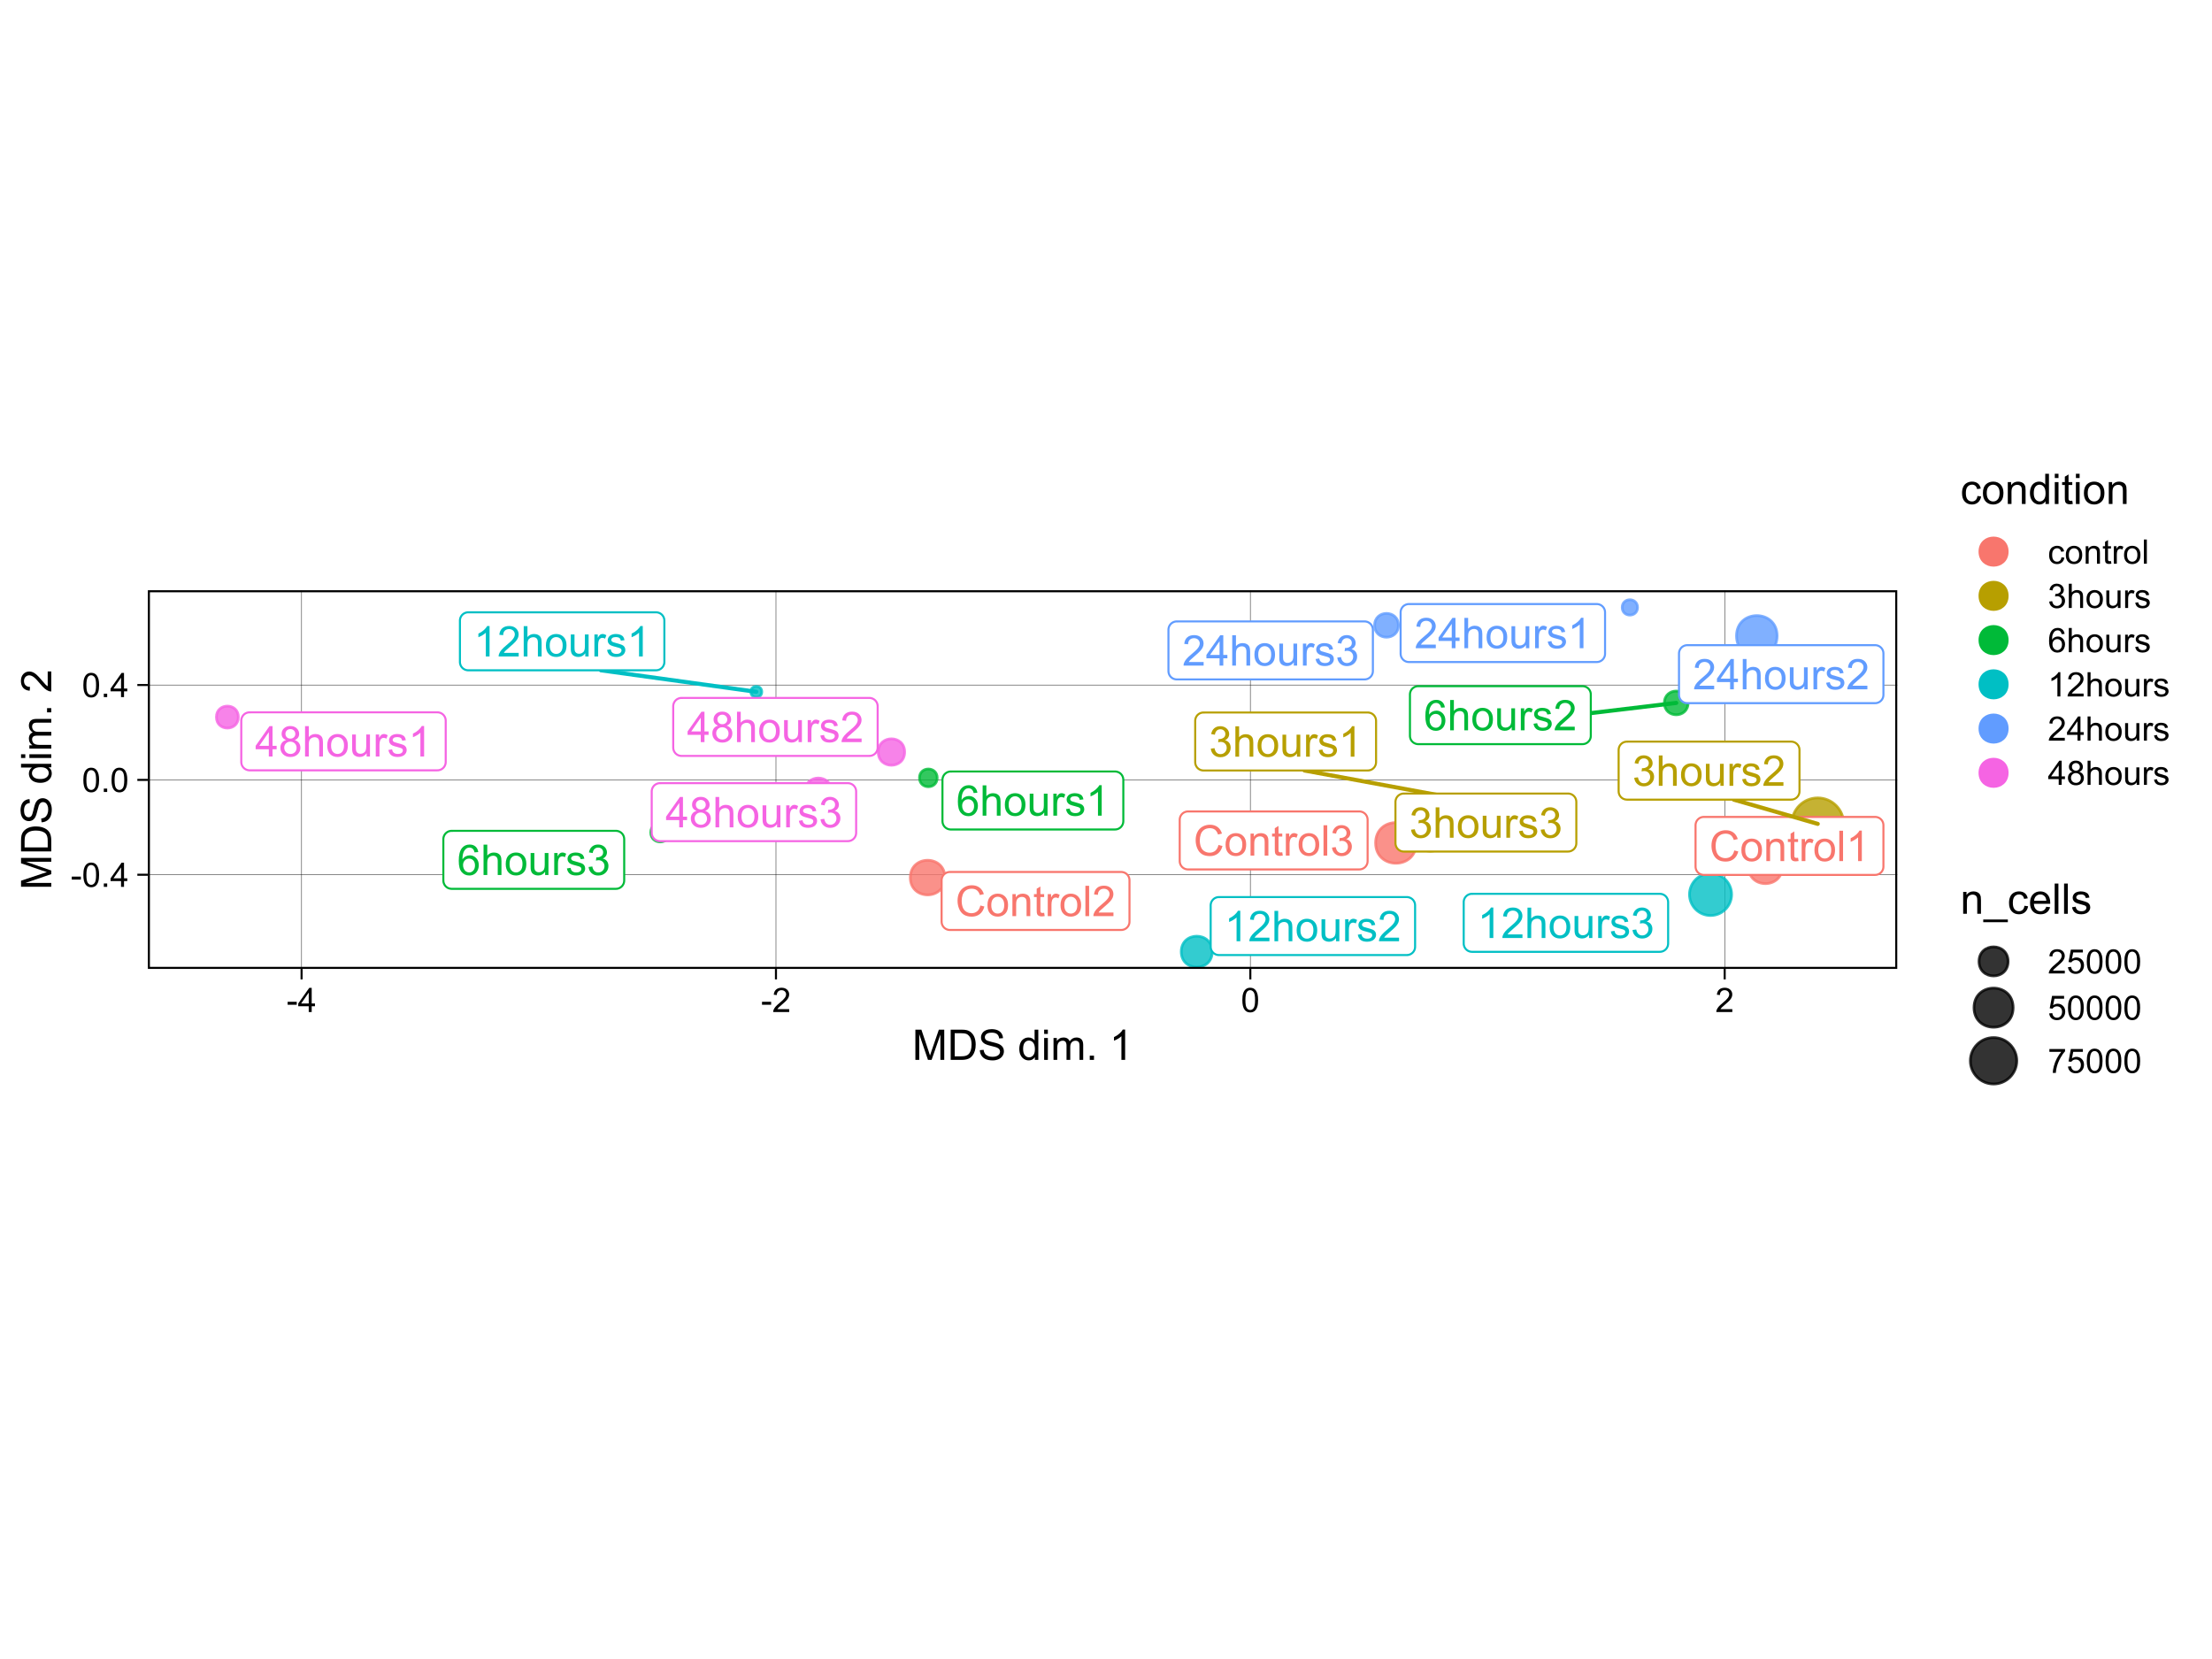 <?xml version="1.0" encoding="UTF-8"?>
<svg xmlns="http://www.w3.org/2000/svg" xmlns:xlink="http://www.w3.org/1999/xlink" width="576pt" height="432pt" viewBox="0 0 576 432" version="1.1">
<defs>
<g>
<symbol overflow="visible" id="glyph0-0">
<path style="stroke:none;" d="M 1.379 0 L 1.379 -6.898 L 6.898 -6.898 L 6.898 0 Z M 1.551 -0.172 L 6.727 -0.172 L 6.727 -6.727 L 1.551 -6.727 Z M 1.551 -0.172 "/>
</symbol>
<symbol overflow="visible" id="glyph0-1">
<path style="stroke:none;" d="M 6.488 -2.77 L 7.535 -2.508 C 7.316 -1.648 6.922 -0.992 6.352 -0.543 C 5.781 -0.094 5.086 0.129 4.266 0.133 C 3.41 0.129 2.715 -0.043 2.184 -0.387 C 1.648 -0.73 1.242 -1.23 0.969 -1.891 C 0.688 -2.547 0.551 -3.254 0.551 -4.012 C 0.551 -4.832 0.707 -5.551 1.02 -6.164 C 1.332 -6.773 1.777 -7.238 2.363 -7.559 C 2.941 -7.879 3.582 -8.039 4.281 -8.039 C 5.066 -8.039 5.73 -7.836 6.273 -7.434 C 6.809 -7.027 7.184 -6.461 7.402 -5.734 L 6.371 -5.492 C 6.184 -6.062 5.918 -6.48 5.574 -6.746 C 5.223 -7.004 4.785 -7.137 4.258 -7.141 C 3.648 -7.137 3.141 -6.992 2.734 -6.703 C 2.324 -6.414 2.039 -6.023 1.875 -5.531 C 1.711 -5.039 1.629 -4.531 1.629 -4.016 C 1.629 -3.34 1.727 -2.754 1.922 -2.254 C 2.117 -1.75 2.422 -1.375 2.836 -1.133 C 3.25 -0.883 3.695 -0.762 4.176 -0.762 C 4.758 -0.762 5.254 -0.93 5.664 -1.266 C 6.066 -1.602 6.34 -2.102 6.488 -2.77 Z M 6.488 -2.77 "/>
</symbol>
<symbol overflow="visible" id="glyph0-2">
<path style="stroke:none;" d="M 0.367 -2.863 C 0.363 -3.922 0.656 -4.707 1.25 -5.219 C 1.738 -5.641 2.34 -5.852 3.051 -5.855 C 3.836 -5.852 4.48 -5.594 4.98 -5.082 C 5.48 -4.562 5.73 -3.852 5.73 -2.941 C 5.73 -2.207 5.617 -1.625 5.398 -1.203 C 5.172 -0.777 4.852 -0.449 4.434 -0.219 C 4.008 0.016 3.547 0.129 3.051 0.129 C 2.246 0.129 1.598 -0.125 1.105 -0.641 C 0.609 -1.152 0.363 -1.895 0.367 -2.863 Z M 1.363 -2.863 C 1.359 -2.125 1.52 -1.574 1.844 -1.215 C 2.16 -0.848 2.562 -0.668 3.051 -0.668 C 3.531 -0.668 3.934 -0.852 4.254 -1.219 C 4.574 -1.586 4.734 -2.145 4.734 -2.895 C 4.734 -3.602 4.57 -4.137 4.25 -4.504 C 3.926 -4.867 3.527 -5.051 3.051 -5.051 C 2.562 -5.051 2.16 -4.867 1.844 -4.504 C 1.52 -4.141 1.359 -3.594 1.363 -2.863 Z M 1.363 -2.863 "/>
</symbol>
<symbol overflow="visible" id="glyph0-3">
<path style="stroke:none;" d="M 0.727 0 L 0.727 -5.727 L 1.602 -5.727 L 1.602 -4.91 C 2.016 -5.539 2.625 -5.852 3.422 -5.855 C 3.766 -5.852 4.082 -5.789 4.375 -5.668 C 4.66 -5.539 4.875 -5.379 5.023 -5.18 C 5.164 -4.977 5.266 -4.738 5.324 -4.465 C 5.359 -4.285 5.379 -3.969 5.379 -3.52 L 5.379 0 L 4.41 0 L 4.41 -3.48 C 4.406 -3.875 4.367 -4.168 4.297 -4.367 C 4.219 -4.562 4.086 -4.719 3.895 -4.836 C 3.699 -4.949 3.473 -5.008 3.219 -5.012 C 2.801 -5.008 2.445 -4.879 2.148 -4.617 C 1.848 -4.355 1.699 -3.855 1.699 -3.125 L 1.699 0 Z M 0.727 0 "/>
</symbol>
<symbol overflow="visible" id="glyph0-4">
<path style="stroke:none;" d="M 2.848 -0.867 L 2.984 -0.012 C 2.711 0.043 2.469 0.07 2.254 0.074 C 1.898 0.07 1.625 0.02 1.434 -0.09 C 1.238 -0.199 1.102 -0.348 1.023 -0.531 C 0.941 -0.711 0.902 -1.094 0.906 -1.676 L 0.906 -4.969 L 0.195 -4.969 L 0.195 -5.727 L 0.906 -5.727 L 0.906 -7.141 L 1.871 -7.723 L 1.871 -5.727 L 2.848 -5.727 L 2.848 -4.969 L 1.871 -4.969 L 1.871 -1.621 C 1.867 -1.344 1.887 -1.164 1.922 -1.086 C 1.953 -1.004 2.008 -0.941 2.086 -0.898 C 2.164 -0.852 2.273 -0.832 2.422 -0.832 C 2.523 -0.832 2.668 -0.844 2.848 -0.867 Z M 2.848 -0.867 "/>
</symbol>
<symbol overflow="visible" id="glyph0-5">
<path style="stroke:none;" d="M 0.719 0 L 0.719 -5.727 L 1.59 -5.727 L 1.59 -4.855 C 1.809 -5.258 2.016 -5.527 2.207 -5.66 C 2.395 -5.789 2.602 -5.852 2.828 -5.855 C 3.152 -5.852 3.484 -5.75 3.828 -5.543 L 3.492 -4.641 C 3.254 -4.781 3.016 -4.852 2.781 -4.852 C 2.566 -4.852 2.375 -4.785 2.211 -4.66 C 2.039 -4.527 1.918 -4.352 1.848 -4.129 C 1.738 -3.781 1.688 -3.402 1.688 -2.996 L 1.688 0 Z M 0.719 0 "/>
</symbol>
<symbol overflow="visible" id="glyph0-6">
<path style="stroke:none;" d="M 0.707 0 L 0.707 -7.902 L 1.676 -7.902 L 1.676 0 Z M 0.707 0 "/>
</symbol>
<symbol overflow="visible" id="glyph0-7">
<path style="stroke:none;" d="M 4.113 0 L 3.145 0 L 3.145 -6.184 C 2.906 -5.957 2.598 -5.734 2.223 -5.512 C 1.84 -5.289 1.5 -5.121 1.203 -5.012 L 1.203 -5.949 C 1.742 -6.199 2.219 -6.508 2.625 -6.875 C 3.031 -7.234 3.316 -7.59 3.488 -7.934 L 4.113 -7.934 Z M 4.113 0 "/>
</symbol>
<symbol overflow="visible" id="glyph0-8">
<path style="stroke:none;" d="M 5.559 -0.934 L 5.559 0 L 0.336 0 C 0.324 -0.234 0.363 -0.457 0.449 -0.672 C 0.578 -1.027 0.789 -1.379 1.086 -1.723 C 1.375 -2.066 1.801 -2.465 2.355 -2.922 C 3.215 -3.621 3.793 -4.18 4.098 -4.594 C 4.395 -5.004 4.547 -5.391 4.551 -5.762 C 4.547 -6.145 4.41 -6.469 4.137 -6.734 C 3.863 -6.996 3.504 -7.129 3.062 -7.133 C 2.59 -7.129 2.215 -6.988 1.938 -6.711 C 1.656 -6.426 1.516 -6.039 1.516 -5.547 L 0.516 -5.648 C 0.586 -6.391 0.844 -6.957 1.289 -7.348 C 1.734 -7.738 2.332 -7.934 3.082 -7.934 C 3.84 -7.934 4.438 -7.723 4.883 -7.301 C 5.32 -6.879 5.543 -6.359 5.547 -5.742 C 5.543 -5.422 5.477 -5.109 5.352 -4.809 C 5.219 -4.5 5.004 -4.18 4.707 -3.844 C 4.402 -3.504 3.906 -3.039 3.211 -2.453 C 2.629 -1.961 2.254 -1.629 2.09 -1.457 C 1.922 -1.281 1.785 -1.105 1.684 -0.934 Z M 5.559 -0.934 "/>
</symbol>
<symbol overflow="visible" id="glyph0-9">
<path style="stroke:none;" d="M 0.465 -2.086 L 1.434 -2.215 C 1.543 -1.664 1.73 -1.266 2 -1.027 C 2.266 -0.781 2.594 -0.66 2.98 -0.664 C 3.434 -0.66 3.82 -0.82 4.137 -1.137 C 4.449 -1.453 4.605 -1.844 4.609 -2.312 C 4.605 -2.754 4.461 -3.121 4.172 -3.414 C 3.879 -3.699 3.508 -3.844 3.062 -3.848 C 2.875 -3.844 2.648 -3.809 2.379 -3.742 L 2.484 -4.594 C 2.547 -4.586 2.598 -4.582 2.641 -4.582 C 3.051 -4.582 3.422 -4.688 3.758 -4.906 C 4.086 -5.117 4.254 -5.449 4.254 -5.902 C 4.254 -6.254 4.133 -6.551 3.891 -6.785 C 3.648 -7.02 3.336 -7.137 2.961 -7.137 C 2.578 -7.137 2.266 -7.016 2.016 -6.781 C 1.766 -6.539 1.602 -6.184 1.531 -5.715 L 0.562 -5.887 C 0.68 -6.535 0.945 -7.039 1.367 -7.398 C 1.785 -7.754 2.309 -7.934 2.938 -7.934 C 3.367 -7.934 3.766 -7.84 4.129 -7.656 C 4.488 -7.469 4.766 -7.215 4.961 -6.898 C 5.152 -6.578 5.25 -6.242 5.25 -5.883 C 5.25 -5.539 5.156 -5.227 4.973 -4.945 C 4.789 -4.664 4.52 -4.441 4.16 -4.281 C 4.629 -4.168 4.992 -3.941 5.25 -3.605 C 5.508 -3.262 5.637 -2.84 5.637 -2.336 C 5.637 -1.645 5.383 -1.059 4.883 -0.578 C 4.375 -0.098 3.742 0.141 2.977 0.141 C 2.281 0.141 1.703 -0.066 1.246 -0.48 C 0.789 -0.895 0.527 -1.43 0.465 -2.086 Z M 0.465 -2.086 "/>
</symbol>
<symbol overflow="visible" id="glyph0-10">
<path style="stroke:none;" d="M 0.727 0 L 0.727 -7.902 L 1.699 -7.902 L 1.699 -5.066 C 2.152 -5.59 2.723 -5.852 3.414 -5.855 C 3.832 -5.852 4.199 -5.77 4.516 -5.602 C 4.824 -5.434 5.047 -5.203 5.188 -4.91 C 5.32 -4.613 5.391 -4.184 5.391 -3.629 L 5.391 0 L 4.422 0 L 4.422 -3.629 C 4.418 -4.109 4.312 -4.465 4.105 -4.688 C 3.891 -4.906 3.594 -5.016 3.211 -5.02 C 2.922 -5.016 2.648 -4.941 2.398 -4.793 C 2.141 -4.645 1.961 -4.441 1.859 -4.188 C 1.75 -3.93 1.699 -3.578 1.699 -3.133 L 1.699 0 Z M 0.727 0 "/>
</symbol>
<symbol overflow="visible" id="glyph0-11">
<path style="stroke:none;" d="M 4.48 0 L 4.48 -0.84 C 4.031 -0.191 3.426 0.129 2.664 0.129 C 2.324 0.129 2.008 0.066 1.715 -0.062 C 1.422 -0.191 1.203 -0.355 1.062 -0.551 C 0.918 -0.746 0.82 -0.984 0.766 -1.273 C 0.723 -1.461 0.703 -1.766 0.707 -2.18 L 0.707 -5.727 L 1.676 -5.727 L 1.676 -2.551 C 1.676 -2.039 1.695 -1.699 1.734 -1.527 C 1.797 -1.27 1.926 -1.07 2.125 -0.926 C 2.32 -0.777 2.562 -0.703 2.855 -0.707 C 3.145 -0.703 3.418 -0.777 3.676 -0.93 C 3.926 -1.074 4.109 -1.277 4.219 -1.539 C 4.324 -1.793 4.375 -2.164 4.379 -2.656 L 4.379 -5.727 L 5.348 -5.727 L 5.348 0 Z M 4.48 0 "/>
</symbol>
<symbol overflow="visible" id="glyph0-12">
<path style="stroke:none;" d="M 0.34 -1.707 L 1.301 -1.859 C 1.352 -1.469 1.5 -1.176 1.746 -0.973 C 1.992 -0.77 2.336 -0.668 2.781 -0.668 C 3.223 -0.668 3.555 -0.758 3.773 -0.938 C 3.988 -1.117 4.094 -1.328 4.098 -1.578 C 4.094 -1.797 4 -1.973 3.812 -2.098 C 3.676 -2.184 3.344 -2.293 2.82 -2.426 C 2.102 -2.605 1.609 -2.758 1.336 -2.891 C 1.062 -3.02 0.852 -3.203 0.711 -3.438 C 0.566 -3.668 0.496 -3.922 0.5 -4.203 C 0.496 -4.453 0.555 -4.691 0.676 -4.91 C 0.789 -5.129 0.949 -5.309 1.152 -5.457 C 1.301 -5.562 1.508 -5.656 1.77 -5.738 C 2.027 -5.812 2.305 -5.852 2.609 -5.855 C 3.055 -5.852 3.449 -5.789 3.789 -5.66 C 4.129 -5.527 4.379 -5.352 4.543 -5.133 C 4.699 -4.914 4.812 -4.617 4.879 -4.246 L 3.93 -4.117 C 3.883 -4.41 3.758 -4.641 3.555 -4.805 C 3.348 -4.969 3.055 -5.051 2.68 -5.055 C 2.23 -5.051 1.914 -4.977 1.723 -4.832 C 1.531 -4.684 1.434 -4.512 1.438 -4.316 C 1.434 -4.188 1.477 -4.074 1.559 -3.977 C 1.637 -3.871 1.758 -3.785 1.93 -3.719 C 2.023 -3.68 2.309 -3.598 2.785 -3.473 C 3.469 -3.285 3.949 -3.133 4.223 -3.02 C 4.492 -2.902 4.703 -2.734 4.859 -2.512 C 5.012 -2.289 5.09 -2.012 5.094 -1.684 C 5.09 -1.355 4.996 -1.051 4.809 -0.766 C 4.617 -0.48 4.344 -0.262 3.992 -0.105 C 3.633 0.051 3.23 0.129 2.785 0.129 C 2.039 0.129 1.473 -0.023 1.086 -0.332 C 0.691 -0.641 0.445 -1.098 0.34 -1.707 Z M 0.34 -1.707 "/>
</symbol>
<symbol overflow="visible" id="glyph0-13">
<path style="stroke:none;" d="M 5.492 -5.969 L 4.527 -5.891 C 4.438 -6.27 4.316 -6.547 4.16 -6.723 C 3.898 -6.996 3.574 -7.137 3.191 -7.137 C 2.879 -7.137 2.609 -7.051 2.379 -6.879 C 2.07 -6.652 1.828 -6.324 1.652 -5.902 C 1.477 -5.473 1.383 -4.863 1.379 -4.074 C 1.609 -4.426 1.895 -4.691 2.234 -4.867 C 2.57 -5.035 2.926 -5.121 3.301 -5.125 C 3.941 -5.121 4.492 -4.883 4.949 -4.41 C 5.402 -3.934 5.629 -3.32 5.633 -2.566 C 5.629 -2.066 5.523 -1.602 5.312 -1.18 C 5.098 -0.75 4.805 -0.426 4.43 -0.203 C 4.055 0.02 3.629 0.129 3.16 0.133 C 2.348 0.129 1.688 -0.164 1.18 -0.758 C 0.664 -1.348 0.41 -2.328 0.414 -3.699 C 0.41 -5.223 0.691 -6.332 1.262 -7.027 C 1.75 -7.629 2.414 -7.934 3.25 -7.934 C 3.871 -7.934 4.379 -7.758 4.777 -7.41 C 5.172 -7.062 5.41 -6.582 5.492 -5.969 Z M 1.531 -2.559 C 1.527 -2.223 1.598 -1.902 1.742 -1.602 C 1.883 -1.293 2.082 -1.062 2.34 -0.902 C 2.59 -0.742 2.859 -0.66 3.145 -0.664 C 3.551 -0.66 3.902 -0.828 4.199 -1.16 C 4.492 -1.488 4.641 -1.938 4.641 -2.508 C 4.641 -3.051 4.492 -3.48 4.203 -3.797 C 3.91 -4.109 3.547 -4.266 3.105 -4.27 C 2.668 -4.266 2.293 -4.109 1.988 -3.797 C 1.68 -3.48 1.527 -3.066 1.531 -2.559 Z M 1.531 -2.559 "/>
</symbol>
<symbol overflow="visible" id="glyph0-14">
<path style="stroke:none;" d="M 3.57 0 L 3.57 -1.891 L 0.141 -1.891 L 0.141 -2.781 L 3.746 -7.902 L 4.539 -7.902 L 4.539 -2.781 L 5.605 -2.781 L 5.605 -1.891 L 4.539 -1.891 L 4.539 0 Z M 3.57 -2.781 L 3.57 -6.344 L 1.094 -2.781 Z M 3.57 -2.781 "/>
</symbol>
<symbol overflow="visible" id="glyph0-15">
<path style="stroke:none;" d="M 1.953 -4.285 C 1.547 -4.43 1.25 -4.641 1.055 -4.914 C 0.859 -5.184 0.762 -5.512 0.766 -5.898 C 0.762 -6.469 0.969 -6.949 1.383 -7.344 C 1.797 -7.734 2.348 -7.934 3.035 -7.934 C 3.723 -7.934 4.277 -7.73 4.699 -7.332 C 5.121 -6.93 5.332 -6.445 5.332 -5.871 C 5.332 -5.504 5.234 -5.184 5.043 -4.914 C 4.848 -4.641 4.555 -4.43 4.168 -4.285 C 4.648 -4.121 5.02 -3.867 5.273 -3.52 C 5.527 -3.164 5.652 -2.742 5.656 -2.258 C 5.652 -1.578 5.414 -1.012 4.938 -0.555 C 4.457 -0.098 3.828 0.129 3.051 0.133 C 2.27 0.129 1.641 -0.098 1.164 -0.559 C 0.684 -1.016 0.445 -1.594 0.449 -2.285 C 0.445 -2.797 0.574 -3.227 0.84 -3.574 C 1.098 -3.922 1.469 -4.156 1.953 -4.285 Z M 1.758 -5.93 C 1.758 -5.555 1.875 -5.246 2.117 -5.012 C 2.355 -4.77 2.668 -4.652 3.055 -4.656 C 3.426 -4.652 3.734 -4.77 3.973 -5.008 C 4.211 -5.242 4.328 -5.531 4.332 -5.875 C 4.328 -6.23 4.207 -6.531 3.961 -6.773 C 3.715 -7.016 3.41 -7.137 3.047 -7.137 C 2.676 -7.137 2.367 -7.016 2.125 -6.781 C 1.879 -6.539 1.758 -6.258 1.758 -5.93 Z M 1.445 -2.281 C 1.441 -2 1.508 -1.734 1.641 -1.477 C 1.773 -1.219 1.969 -1.016 2.227 -0.875 C 2.484 -0.73 2.762 -0.66 3.062 -0.664 C 3.523 -0.66 3.906 -0.809 4.211 -1.109 C 4.512 -1.406 4.664 -1.785 4.664 -2.246 C 4.664 -2.711 4.508 -3.098 4.195 -3.406 C 3.883 -3.707 3.492 -3.859 3.031 -3.863 C 2.57 -3.859 2.191 -3.711 1.895 -3.41 C 1.59 -3.109 1.441 -2.73 1.445 -2.281 Z M 1.445 -2.281 "/>
</symbol>
<symbol overflow="visible" id="glyph1-0">
<path style="stroke:none;" d="M 1.102 0 L 1.102 -5.5 L 5.5 -5.5 L 5.5 0 Z M 1.238 -0.137 L 5.363 -0.137 L 5.363 -5.363 L 1.238 -5.363 Z M 1.238 -0.137 "/>
</symbol>
<symbol overflow="visible" id="glyph1-1">
<path style="stroke:none;" d="M 0.281 -1.891 L 0.281 -2.668 L 2.656 -2.668 L 2.656 -1.891 Z M 0.281 -1.891 "/>
</symbol>
<symbol overflow="visible" id="glyph1-2">
<path style="stroke:none;" d="M 0.367 -3.105 C 0.363 -3.848 0.438 -4.445 0.594 -4.902 C 0.742 -5.355 0.973 -5.707 1.277 -5.953 C 1.578 -6.199 1.957 -6.32 2.418 -6.324 C 2.754 -6.32 3.051 -6.254 3.309 -6.121 C 3.562 -5.984 3.773 -5.789 3.938 -5.531 C 4.102 -5.273 4.23 -4.961 4.328 -4.594 C 4.422 -4.227 4.469 -3.73 4.473 -3.105 C 4.469 -2.367 4.395 -1.77 4.242 -1.316 C 4.09 -0.859 3.863 -0.508 3.562 -0.262 C 3.258 -0.016 2.875 0.105 2.418 0.109 C 1.809 0.105 1.332 -0.109 0.988 -0.547 C 0.57 -1.066 0.363 -1.922 0.367 -3.105 Z M 1.16 -3.105 C 1.16 -2.07 1.281 -1.379 1.523 -1.039 C 1.766 -0.695 2.062 -0.527 2.418 -0.527 C 2.773 -0.527 3.074 -0.699 3.316 -1.043 C 3.559 -1.387 3.68 -2.074 3.68 -3.105 C 3.68 -4.145 3.559 -4.832 3.316 -5.172 C 3.074 -5.512 2.77 -5.684 2.41 -5.684 C 2.051 -5.684 1.77 -5.531 1.559 -5.234 C 1.293 -4.844 1.16 -4.137 1.16 -3.105 Z M 1.16 -3.105 "/>
</symbol>
<symbol overflow="visible" id="glyph1-3">
<path style="stroke:none;" d="M 0.801 0 L 0.801 -0.883 L 1.68 -0.883 L 1.68 0 Z M 0.801 0 "/>
</symbol>
<symbol overflow="visible" id="glyph1-4">
<path style="stroke:none;" d="M 2.844 0 L 2.844 -1.508 L 0.113 -1.508 L 0.113 -2.219 L 2.988 -6.301 L 3.617 -6.301 L 3.617 -2.219 L 4.469 -2.219 L 4.469 -1.508 L 3.617 -1.508 L 3.617 0 Z M 2.844 -2.219 L 2.844 -5.059 L 0.871 -2.219 Z M 2.844 -2.219 "/>
</symbol>
<symbol overflow="visible" id="glyph1-5">
<path style="stroke:none;" d="M 4.43 -0.742 L 4.43 0 L 0.266 0 C 0.258 -0.188 0.289 -0.367 0.355 -0.539 C 0.461 -0.82 0.629 -1.098 0.863 -1.375 C 1.094 -1.648 1.434 -1.965 1.879 -2.328 C 2.562 -2.887 3.023 -3.332 3.266 -3.664 C 3.5 -3.988 3.621 -4.301 3.625 -4.594 C 3.621 -4.898 3.512 -5.156 3.297 -5.367 C 3.074 -5.578 2.789 -5.684 2.441 -5.684 C 2.066 -5.684 1.77 -5.57 1.547 -5.348 C 1.32 -5.125 1.207 -4.816 1.207 -4.422 L 0.414 -4.504 C 0.465 -5.094 0.668 -5.543 1.027 -5.855 C 1.379 -6.164 1.855 -6.32 2.457 -6.324 C 3.059 -6.32 3.539 -6.152 3.891 -5.82 C 4.242 -5.484 4.418 -5.07 4.422 -4.578 C 4.418 -4.32 4.367 -4.074 4.266 -3.832 C 4.164 -3.59 3.992 -3.332 3.754 -3.062 C 3.512 -2.793 3.113 -2.426 2.562 -1.957 C 2.094 -1.566 1.797 -1.301 1.664 -1.16 C 1.531 -1.02 1.422 -0.879 1.34 -0.742 Z M 4.43 -0.742 "/>
</symbol>
<symbol overflow="visible" id="glyph1-6">
<path style="stroke:none;" d="M 3.559 -1.672 L 4.32 -1.574 C 4.234 -1.047 4.023 -0.637 3.68 -0.34 C 3.336 -0.047 2.914 0.098 2.418 0.102 C 1.793 0.098 1.293 -0.102 0.914 -0.508 C 0.531 -0.914 0.34 -1.5 0.344 -2.266 C 0.34 -2.754 0.422 -3.184 0.586 -3.559 C 0.75 -3.926 0.996 -4.203 1.332 -4.391 C 1.664 -4.57 2.027 -4.664 2.422 -4.668 C 2.914 -4.664 3.32 -4.539 3.641 -4.289 C 3.953 -4.039 4.156 -3.684 4.246 -3.223 L 3.492 -3.105 C 3.422 -3.41 3.293 -3.641 3.113 -3.797 C 2.926 -3.953 2.707 -4.031 2.453 -4.031 C 2.062 -4.031 1.746 -3.891 1.504 -3.609 C 1.258 -3.328 1.137 -2.887 1.141 -2.285 C 1.137 -1.672 1.254 -1.227 1.492 -0.949 C 1.723 -0.668 2.027 -0.527 2.41 -0.531 C 2.711 -0.527 2.965 -0.621 3.172 -0.809 C 3.371 -0.996 3.5 -1.281 3.559 -1.672 Z M 3.559 -1.672 "/>
</symbol>
<symbol overflow="visible" id="glyph1-7">
<path style="stroke:none;" d="M 0.293 -2.281 C 0.293 -3.125 0.527 -3.754 0.996 -4.16 C 1.387 -4.496 1.863 -4.664 2.434 -4.668 C 3.059 -4.664 3.57 -4.457 3.969 -4.051 C 4.363 -3.637 4.562 -3.07 4.566 -2.348 C 4.562 -1.758 4.477 -1.297 4.301 -0.961 C 4.125 -0.625 3.867 -0.363 3.535 -0.176 C 3.195 0.008 2.828 0.098 2.434 0.102 C 1.789 0.098 1.273 -0.102 0.883 -0.512 C 0.488 -0.918 0.293 -1.508 0.293 -2.281 Z M 1.086 -2.281 C 1.082 -1.695 1.211 -1.258 1.469 -0.969 C 1.723 -0.672 2.043 -0.527 2.434 -0.531 C 2.812 -0.527 3.133 -0.672 3.391 -0.969 C 3.645 -1.258 3.773 -1.707 3.773 -2.309 C 3.773 -2.871 3.645 -3.297 3.387 -3.59 C 3.129 -3.879 2.809 -4.023 2.434 -4.027 C 2.043 -4.023 1.723 -3.879 1.469 -3.594 C 1.211 -3.301 1.082 -2.863 1.086 -2.281 Z M 1.086 -2.281 "/>
</symbol>
<symbol overflow="visible" id="glyph1-8">
<path style="stroke:none;" d="M 0.578 0 L 0.578 -4.562 L 1.277 -4.562 L 1.277 -3.914 C 1.609 -4.414 2.09 -4.664 2.727 -4.668 C 3 -4.664 3.254 -4.613 3.484 -4.52 C 3.715 -4.418 3.887 -4.289 4.004 -4.129 C 4.113 -3.969 4.195 -3.777 4.246 -3.559 C 4.273 -3.41 4.289 -3.16 4.289 -2.805 L 4.289 0 L 3.516 0 L 3.516 -2.777 C 3.516 -3.09 3.484 -3.324 3.426 -3.484 C 3.363 -3.637 3.258 -3.762 3.105 -3.855 C 2.949 -3.949 2.77 -3.996 2.566 -3.996 C 2.234 -3.996 1.949 -3.891 1.711 -3.68 C 1.469 -3.469 1.348 -3.07 1.352 -2.492 L 1.352 0 Z M 0.578 0 "/>
</symbol>
<symbol overflow="visible" id="glyph1-9">
<path style="stroke:none;" d="M 2.27 -0.691 L 2.379 -0.008 C 2.16 0.039 1.965 0.059 1.797 0.059 C 1.512 0.059 1.293 0.016 1.141 -0.074 C 0.984 -0.16 0.875 -0.277 0.816 -0.422 C 0.75 -0.566 0.719 -0.871 0.723 -1.336 L 0.723 -3.961 L 0.156 -3.961 L 0.156 -4.562 L 0.723 -4.562 L 0.723 -5.695 L 1.492 -6.156 L 1.492 -4.562 L 2.27 -4.562 L 2.27 -3.961 L 1.492 -3.961 L 1.492 -1.293 C 1.488 -1.07 1.5 -0.93 1.531 -0.867 C 1.555 -0.805 1.602 -0.754 1.664 -0.715 C 1.727 -0.676 1.812 -0.656 1.93 -0.66 C 2.012 -0.656 2.125 -0.668 2.27 -0.691 Z M 2.27 -0.691 "/>
</symbol>
<symbol overflow="visible" id="glyph1-10">
<path style="stroke:none;" d="M 0.57 0 L 0.57 -4.562 L 1.266 -4.562 L 1.266 -3.871 C 1.445 -4.191 1.609 -4.406 1.758 -4.512 C 1.906 -4.613 2.07 -4.664 2.258 -4.668 C 2.516 -4.664 2.781 -4.582 3.051 -4.418 L 2.785 -3.699 C 2.59 -3.809 2.402 -3.867 2.219 -3.867 C 2.047 -3.867 1.895 -3.816 1.762 -3.715 C 1.625 -3.613 1.527 -3.473 1.473 -3.293 C 1.383 -3.016 1.34 -2.715 1.344 -2.391 L 1.344 0 Z M 0.57 0 "/>
</symbol>
<symbol overflow="visible" id="glyph1-11">
<path style="stroke:none;" d="M 0.562 0 L 0.562 -6.301 L 1.336 -6.301 L 1.336 0 Z M 0.562 0 "/>
</symbol>
<symbol overflow="visible" id="glyph1-12">
<path style="stroke:none;" d="M 0.371 -1.664 L 1.145 -1.766 C 1.23 -1.324 1.383 -1.008 1.598 -0.816 C 1.809 -0.621 2.066 -0.527 2.375 -0.527 C 2.734 -0.527 3.043 -0.652 3.297 -0.906 C 3.547 -1.156 3.672 -1.469 3.676 -1.844 C 3.672 -2.195 3.555 -2.488 3.324 -2.719 C 3.09 -2.949 2.797 -3.062 2.441 -3.066 C 2.293 -3.062 2.109 -3.035 1.895 -2.98 L 1.98 -3.66 C 2.031 -3.652 2.07 -3.648 2.105 -3.652 C 2.434 -3.648 2.73 -3.734 2.996 -3.91 C 3.254 -4.078 3.387 -4.344 3.391 -4.703 C 3.387 -4.984 3.289 -5.219 3.102 -5.406 C 2.906 -5.59 2.66 -5.684 2.359 -5.688 C 2.055 -5.684 1.805 -5.59 1.605 -5.402 C 1.402 -5.215 1.273 -4.93 1.219 -4.555 L 0.445 -4.691 C 0.539 -5.207 0.754 -5.609 1.09 -5.895 C 1.426 -6.18 1.844 -6.32 2.344 -6.324 C 2.688 -6.32 3.004 -6.246 3.293 -6.102 C 3.582 -5.953 3.801 -5.754 3.953 -5.5 C 4.105 -5.242 4.184 -4.973 4.184 -4.688 C 4.184 -4.414 4.109 -4.164 3.965 -3.945 C 3.816 -3.719 3.602 -3.543 3.316 -3.41 C 3.688 -3.324 3.977 -3.145 4.184 -2.875 C 4.391 -2.602 4.492 -2.262 4.496 -1.859 C 4.492 -1.305 4.293 -0.84 3.895 -0.461 C 3.492 -0.078 2.984 0.109 2.371 0.113 C 1.816 0.109 1.355 -0.051 0.992 -0.379 C 0.625 -0.707 0.418 -1.137 0.371 -1.664 Z M 0.371 -1.664 "/>
</symbol>
<symbol overflow="visible" id="glyph1-13">
<path style="stroke:none;" d="M 0.578 0 L 0.578 -6.301 L 1.352 -6.301 L 1.352 -4.039 C 1.711 -4.453 2.168 -4.664 2.719 -4.668 C 3.055 -4.664 3.348 -4.598 3.602 -4.465 C 3.848 -4.332 4.027 -4.148 4.137 -3.914 C 4.242 -3.68 4.293 -3.336 4.297 -2.891 L 4.297 0 L 3.523 0 L 3.523 -2.891 C 3.52 -3.273 3.438 -3.555 3.27 -3.734 C 3.102 -3.906 2.863 -3.996 2.562 -4 C 2.328 -3.996 2.113 -3.938 1.914 -3.82 C 1.711 -3.703 1.566 -3.543 1.48 -3.34 C 1.391 -3.137 1.348 -2.855 1.352 -2.496 L 1.352 0 Z M 0.578 0 "/>
</symbol>
<symbol overflow="visible" id="glyph1-14">
<path style="stroke:none;" d="M 3.57 0 L 3.57 -0.672 C 3.211 -0.156 2.73 0.098 2.121 0.102 C 1.852 0.098 1.598 0.051 1.367 -0.051 C 1.133 -0.152 0.961 -0.281 0.848 -0.441 C 0.734 -0.594 0.656 -0.785 0.609 -1.016 C 0.578 -1.164 0.562 -1.406 0.562 -1.734 L 0.562 -4.562 L 1.336 -4.562 L 1.336 -2.031 C 1.336 -1.625 1.352 -1.352 1.383 -1.215 C 1.43 -1.008 1.531 -0.848 1.691 -0.734 C 1.848 -0.617 2.043 -0.562 2.277 -0.562 C 2.508 -0.562 2.727 -0.621 2.93 -0.738 C 3.133 -0.855 3.273 -1.016 3.359 -1.227 C 3.441 -1.43 3.484 -1.727 3.488 -2.117 L 3.488 -4.562 L 4.262 -4.562 L 4.262 0 Z M 3.57 0 "/>
</symbol>
<symbol overflow="visible" id="glyph1-15">
<path style="stroke:none;" d="M 0.27 -1.363 L 1.035 -1.484 C 1.078 -1.172 1.199 -0.938 1.395 -0.777 C 1.59 -0.609 1.863 -0.527 2.219 -0.531 C 2.57 -0.527 2.832 -0.602 3.008 -0.75 C 3.176 -0.895 3.262 -1.062 3.266 -1.258 C 3.262 -1.43 3.188 -1.566 3.039 -1.672 C 2.93 -1.734 2.664 -1.824 2.246 -1.934 C 1.676 -2.074 1.285 -2.195 1.066 -2.305 C 0.848 -2.406 0.68 -2.551 0.566 -2.738 C 0.453 -2.918 0.398 -3.125 0.398 -3.352 C 0.398 -3.555 0.445 -3.742 0.539 -3.914 C 0.633 -4.086 0.758 -4.23 0.918 -4.348 C 1.039 -4.434 1.203 -4.508 1.41 -4.574 C 1.617 -4.633 1.84 -4.664 2.078 -4.668 C 2.434 -4.664 2.75 -4.613 3.023 -4.512 C 3.293 -4.406 3.492 -4.266 3.621 -4.09 C 3.75 -3.914 3.84 -3.68 3.891 -3.387 L 3.133 -3.281 C 3.098 -3.516 2.996 -3.699 2.832 -3.832 C 2.664 -3.965 2.434 -4.031 2.137 -4.031 C 1.777 -4.031 1.523 -3.973 1.375 -3.855 C 1.223 -3.738 1.148 -3.598 1.148 -3.441 C 1.148 -3.34 1.18 -3.25 1.242 -3.172 C 1.305 -3.086 1.402 -3.02 1.539 -2.965 C 1.613 -2.934 1.84 -2.867 2.223 -2.766 C 2.766 -2.617 3.148 -2.496 3.367 -2.406 C 3.582 -2.312 3.75 -2.176 3.875 -2 C 3.996 -1.82 4.059 -1.602 4.062 -1.34 C 4.059 -1.078 3.984 -0.836 3.836 -0.609 C 3.684 -0.383 3.465 -0.207 3.184 -0.082 C 2.895 0.039 2.574 0.098 2.223 0.102 C 1.625 0.098 1.172 -0.02 0.863 -0.266 C 0.551 -0.508 0.355 -0.875 0.27 -1.363 Z M 0.27 -1.363 "/>
</symbol>
<symbol overflow="visible" id="glyph1-16">
<path style="stroke:none;" d="M 4.379 -4.758 L 3.609 -4.695 C 3.539 -4.996 3.441 -5.219 3.316 -5.359 C 3.105 -5.574 2.848 -5.684 2.543 -5.688 C 2.297 -5.684 2.078 -5.617 1.895 -5.484 C 1.648 -5.305 1.457 -5.043 1.32 -4.703 C 1.176 -4.363 1.105 -3.879 1.102 -3.25 C 1.285 -3.531 1.512 -3.742 1.781 -3.879 C 2.051 -4.016 2.332 -4.082 2.629 -4.086 C 3.141 -4.082 3.578 -3.895 3.945 -3.516 C 4.305 -3.137 4.488 -2.645 4.492 -2.047 C 4.488 -1.648 4.402 -1.281 4.234 -0.941 C 4.062 -0.602 3.828 -0.34 3.531 -0.16 C 3.23 0.02 2.895 0.105 2.52 0.109 C 1.871 0.105 1.344 -0.129 0.941 -0.602 C 0.531 -1.074 0.328 -1.855 0.332 -2.949 C 0.328 -4.16 0.551 -5.047 1.004 -5.602 C 1.395 -6.082 1.926 -6.32 2.59 -6.324 C 3.086 -6.32 3.492 -6.184 3.809 -5.906 C 4.125 -5.629 4.312 -5.246 4.379 -4.758 Z M 1.219 -2.039 C 1.219 -1.773 1.273 -1.516 1.387 -1.273 C 1.5 -1.027 1.66 -0.844 1.863 -0.719 C 2.066 -0.59 2.277 -0.527 2.504 -0.527 C 2.828 -0.527 3.109 -0.656 3.348 -0.922 C 3.578 -1.184 3.695 -1.543 3.699 -2 C 3.695 -2.43 3.582 -2.773 3.352 -3.027 C 3.117 -3.273 2.824 -3.398 2.477 -3.402 C 2.121 -3.398 1.824 -3.273 1.582 -3.027 C 1.34 -2.773 1.219 -2.445 1.219 -2.039 Z M 1.219 -2.039 "/>
</symbol>
<symbol overflow="visible" id="glyph1-17">
<path style="stroke:none;" d="M 3.277 0 L 2.504 0 L 2.504 -4.93 C 2.316 -4.75 2.074 -4.574 1.773 -4.395 C 1.469 -4.215 1.195 -4.082 0.957 -3.996 L 0.957 -4.742 C 1.387 -4.941 1.766 -5.188 2.09 -5.48 C 2.414 -5.77 2.645 -6.051 2.781 -6.324 L 3.277 -6.324 Z M 3.277 0 "/>
</symbol>
<symbol overflow="visible" id="glyph1-18">
<path style="stroke:none;" d="M 1.555 -3.418 C 1.23 -3.531 0.992 -3.699 0.84 -3.918 C 0.684 -4.133 0.609 -4.395 0.609 -4.699 C 0.609 -5.156 0.773 -5.539 1.102 -5.855 C 1.43 -6.164 1.867 -6.32 2.418 -6.324 C 2.969 -6.32 3.41 -6.16 3.746 -5.844 C 4.078 -5.523 4.246 -5.137 4.25 -4.68 C 4.246 -4.387 4.172 -4.133 4.02 -3.918 C 3.863 -3.699 3.629 -3.531 3.32 -3.418 C 3.707 -3.285 4 -3.082 4.203 -2.805 C 4.402 -2.52 4.504 -2.184 4.508 -1.801 C 4.504 -1.258 4.312 -0.805 3.934 -0.441 C 3.551 -0.074 3.051 0.105 2.434 0.109 C 1.809 0.105 1.309 -0.074 0.926 -0.441 C 0.543 -0.809 0.352 -1.27 0.355 -1.82 C 0.352 -2.23 0.457 -2.574 0.668 -2.852 C 0.875 -3.125 1.168 -3.312 1.555 -3.418 Z M 1.402 -4.727 C 1.398 -4.426 1.496 -4.184 1.688 -3.996 C 1.879 -3.805 2.129 -3.707 2.438 -3.711 C 2.734 -3.707 2.977 -3.801 3.168 -3.992 C 3.355 -4.176 3.449 -4.406 3.453 -4.684 C 3.449 -4.965 3.352 -5.203 3.16 -5.398 C 2.961 -5.586 2.719 -5.684 2.43 -5.688 C 2.129 -5.684 1.883 -5.59 1.691 -5.402 C 1.496 -5.215 1.398 -4.988 1.402 -4.727 Z M 1.152 -1.816 C 1.148 -1.598 1.199 -1.383 1.309 -1.176 C 1.41 -0.969 1.566 -0.809 1.773 -0.695 C 1.98 -0.582 2.203 -0.527 2.441 -0.527 C 2.809 -0.527 3.113 -0.645 3.355 -0.883 C 3.594 -1.121 3.715 -1.426 3.719 -1.793 C 3.715 -2.164 3.59 -2.469 3.344 -2.715 C 3.094 -2.957 2.785 -3.082 2.414 -3.082 C 2.051 -3.082 1.75 -2.961 1.512 -2.719 C 1.27 -2.477 1.148 -2.176 1.152 -1.816 Z M 1.152 -1.816 "/>
</symbol>
<symbol overflow="visible" id="glyph1-19">
<path style="stroke:none;" d="M 0.367 -1.648 L 1.176 -1.719 C 1.234 -1.32 1.375 -1.023 1.594 -0.824 C 1.812 -0.625 2.078 -0.527 2.391 -0.527 C 2.762 -0.527 3.074 -0.668 3.336 -0.949 C 3.59 -1.23 3.719 -1.602 3.723 -2.066 C 3.719 -2.504 3.594 -2.852 3.348 -3.109 C 3.098 -3.363 2.773 -3.492 2.375 -3.492 C 2.125 -3.492 1.902 -3.434 1.703 -3.32 C 1.5 -3.207 1.344 -3.062 1.23 -2.883 L 0.504 -2.977 L 1.113 -6.215 L 4.246 -6.215 L 4.246 -5.473 L 1.73 -5.473 L 1.391 -3.781 C 1.766 -4.039 2.164 -4.172 2.582 -4.176 C 3.129 -4.172 3.594 -3.98 3.973 -3.605 C 4.352 -3.223 4.539 -2.734 4.543 -2.137 C 4.539 -1.562 4.375 -1.07 4.043 -0.656 C 3.637 -0.148 3.086 0.105 2.391 0.109 C 1.816 0.105 1.348 -0.051 0.984 -0.371 C 0.621 -0.691 0.414 -1.117 0.367 -1.648 Z M 0.367 -1.648 "/>
</symbol>
<symbol overflow="visible" id="glyph1-20">
<path style="stroke:none;" d="M 0.418 -5.473 L 0.418 -6.219 L 4.496 -6.219 L 4.496 -5.617 C 4.09 -5.188 3.691 -4.621 3.301 -3.914 C 2.902 -3.203 2.602 -2.473 2.391 -1.73 C 2.234 -1.199 2.133 -0.625 2.094 0 L 1.297 0 C 1.305 -0.492 1.402 -1.09 1.59 -1.793 C 1.773 -2.496 2.043 -3.172 2.391 -3.824 C 2.738 -4.477 3.109 -5.027 3.504 -5.473 Z M 0.418 -5.473 "/>
</symbol>
<symbol overflow="visible" id="glyph2-0">
<path style="stroke:none;" d="M 1.375 0 L 1.375 -6.875 L 6.875 -6.875 L 6.875 0 Z M 1.547 -0.172 L 6.703 -0.172 L 6.703 -6.703 L 1.547 -6.703 Z M 1.547 -0.172 "/>
</symbol>
<symbol overflow="visible" id="glyph2-1">
<path style="stroke:none;" d="M 0.816 0 L 0.816 -7.875 L 2.383 -7.875 L 4.25 -2.297 C 4.418 -1.777 4.543 -1.387 4.625 -1.133 C 4.711 -1.414 4.852 -1.836 5.043 -2.395 L 6.93 -7.875 L 8.332 -7.875 L 8.332 0 L 7.328 0 L 7.328 -6.59 L 5.039 0 L 4.098 0 L 1.82 -6.703 L 1.82 0 Z M 0.816 0 "/>
</symbol>
<symbol overflow="visible" id="glyph2-2">
<path style="stroke:none;" d="M 0.848 0 L 0.848 -7.875 L 3.562 -7.875 C 4.172 -7.875 4.637 -7.836 4.961 -7.762 C 5.41 -7.656 5.797 -7.469 6.117 -7.195 C 6.531 -6.844 6.84 -6.395 7.051 -5.852 C 7.254 -5.301 7.359 -4.676 7.359 -3.98 C 7.359 -3.379 7.289 -2.848 7.148 -2.387 C 7.008 -1.922 6.828 -1.543 6.609 -1.242 C 6.391 -0.938 6.152 -0.699 5.895 -0.527 C 5.633 -0.355 5.316 -0.223 4.953 -0.133 C 4.586 -0.043 4.168 0 3.691 0 Z M 1.891 -0.93 L 3.57 -0.93 C 4.086 -0.926 4.496 -0.973 4.793 -1.074 C 5.09 -1.168 5.324 -1.305 5.5 -1.484 C 5.746 -1.727 5.938 -2.059 6.078 -2.477 C 6.211 -2.895 6.281 -3.402 6.285 -3.996 C 6.281 -4.816 6.145 -5.449 5.879 -5.895 C 5.605 -6.336 5.277 -6.633 4.895 -6.785 C 4.609 -6.891 4.16 -6.941 3.547 -6.945 L 1.891 -6.945 Z M 1.891 -0.93 "/>
</symbol>
<symbol overflow="visible" id="glyph2-3">
<path style="stroke:none;" d="M 0.492 -2.531 L 1.477 -2.617 C 1.523 -2.219 1.629 -1.895 1.801 -1.645 C 1.969 -1.391 2.234 -1.188 2.594 -1.031 C 2.949 -0.875 3.352 -0.797 3.805 -0.801 C 4.195 -0.797 4.547 -0.855 4.855 -0.977 C 5.156 -1.094 5.383 -1.258 5.535 -1.465 C 5.68 -1.668 5.754 -1.891 5.758 -2.137 C 5.754 -2.383 5.684 -2.598 5.543 -2.785 C 5.398 -2.965 5.16 -3.121 4.836 -3.25 C 4.617 -3.332 4.148 -3.461 3.43 -3.633 C 2.703 -3.805 2.199 -3.969 1.914 -4.125 C 1.535 -4.32 1.254 -4.562 1.07 -4.859 C 0.887 -5.148 0.797 -5.477 0.797 -5.84 C 0.797 -6.234 0.906 -6.605 1.133 -6.953 C 1.355 -7.297 1.688 -7.559 2.121 -7.738 C 2.555 -7.914 3.035 -8.004 3.566 -8.008 C 4.148 -8.004 4.664 -7.91 5.109 -7.727 C 5.555 -7.535 5.898 -7.258 6.141 -6.895 C 6.379 -6.527 6.508 -6.113 6.527 -5.656 L 5.527 -5.582 C 5.469 -6.078 5.289 -6.453 4.98 -6.707 C 4.668 -6.961 4.211 -7.09 3.609 -7.09 C 2.977 -7.09 2.516 -6.973 2.23 -6.742 C 1.941 -6.512 1.797 -6.234 1.801 -5.906 C 1.797 -5.625 1.898 -5.391 2.105 -5.211 C 2.301 -5.023 2.824 -4.836 3.676 -4.648 C 4.52 -4.453 5.102 -4.289 5.418 -4.148 C 5.875 -3.934 6.215 -3.664 6.434 -3.344 C 6.652 -3.02 6.762 -2.645 6.762 -2.223 C 6.762 -1.801 6.641 -1.406 6.402 -1.039 C 6.16 -0.664 5.816 -0.379 5.367 -0.176 C 4.918 0.027 4.41 0.129 3.852 0.133 C 3.133 0.129 2.535 0.027 2.059 -0.176 C 1.574 -0.383 1.199 -0.695 0.926 -1.113 C 0.652 -1.531 0.508 -2.004 0.492 -2.531 Z M 0.492 -2.531 "/>
</symbol>
<symbol overflow="visible" id="glyph2-4">
<path style="stroke:none;" d=""/>
</symbol>
<symbol overflow="visible" id="glyph2-5">
<path style="stroke:none;" d="M 4.426 0 L 4.426 -0.719 C 4.059 -0.152 3.527 0.129 2.832 0.129 C 2.371 0.129 1.953 0.004 1.574 -0.246 C 1.191 -0.496 0.895 -0.844 0.688 -1.297 C 0.477 -1.742 0.375 -2.262 0.375 -2.848 C 0.375 -3.414 0.469 -3.93 0.66 -4.395 C 0.848 -4.859 1.133 -5.215 1.516 -5.461 C 1.895 -5.707 2.32 -5.828 2.789 -5.832 C 3.133 -5.828 3.438 -5.758 3.707 -5.613 C 3.973 -5.469 4.191 -5.277 4.359 -5.047 L 4.359 -7.875 L 5.324 -7.875 L 5.324 0 Z M 1.371 -2.848 C 1.371 -2.113 1.523 -1.566 1.832 -1.207 C 2.137 -0.844 2.5 -0.66 2.922 -0.664 C 3.34 -0.66 3.699 -0.836 3.996 -1.184 C 4.293 -1.527 4.441 -2.055 4.441 -2.766 C 4.441 -3.547 4.289 -4.117 3.988 -4.484 C 3.688 -4.844 3.316 -5.027 2.879 -5.031 C 2.445 -5.027 2.086 -4.852 1.801 -4.504 C 1.512 -4.152 1.371 -3.602 1.371 -2.848 Z M 1.371 -2.848 "/>
</symbol>
<symbol overflow="visible" id="glyph2-6">
<path style="stroke:none;" d="M 0.73 -6.762 L 0.73 -7.875 L 1.695 -7.875 L 1.695 -6.762 Z M 0.73 0 L 0.73 -5.703 L 1.695 -5.703 L 1.695 0 Z M 0.73 0 "/>
</symbol>
<symbol overflow="visible" id="glyph2-7">
<path style="stroke:none;" d="M 0.727 0 L 0.727 -5.703 L 1.59 -5.703 L 1.59 -4.902 C 1.766 -5.18 2.004 -5.406 2.305 -5.578 C 2.598 -5.746 2.938 -5.828 3.32 -5.832 C 3.738 -5.828 4.086 -5.742 4.359 -5.566 C 4.629 -5.391 4.816 -5.145 4.93 -4.836 C 5.379 -5.496 5.969 -5.828 6.691 -5.832 C 7.254 -5.828 7.688 -5.672 7.996 -5.363 C 8.297 -5.047 8.449 -4.566 8.453 -3.914 L 8.453 0 L 7.492 0 L 7.492 -3.594 C 7.488 -3.977 7.457 -4.254 7.398 -4.426 C 7.332 -4.594 7.219 -4.734 7.059 -4.84 C 6.891 -4.941 6.695 -4.992 6.477 -4.996 C 6.07 -4.992 5.738 -4.859 5.477 -4.594 C 5.211 -4.328 5.078 -3.898 5.082 -3.312 L 5.082 0 L 4.113 0 L 4.113 -3.707 C 4.113 -4.133 4.031 -4.453 3.875 -4.672 C 3.715 -4.883 3.461 -4.992 3.105 -4.996 C 2.832 -4.992 2.578 -4.922 2.348 -4.781 C 2.117 -4.637 1.949 -4.426 1.848 -4.152 C 1.738 -3.875 1.688 -3.477 1.691 -2.961 L 1.691 0 Z M 0.727 0 "/>
</symbol>
<symbol overflow="visible" id="glyph2-8">
<path style="stroke:none;" d="M 1 0 L 1 -1.102 L 2.102 -1.102 L 2.102 0 Z M 1 0 "/>
</symbol>
<symbol overflow="visible" id="glyph2-9">
<path style="stroke:none;" d="M 4.098 0 L 3.133 0 L 3.133 -6.16 C 2.895 -5.934 2.59 -5.711 2.215 -5.492 C 1.836 -5.266 1.496 -5.102 1.199 -4.996 L 1.199 -5.93 C 1.734 -6.184 2.207 -6.488 2.613 -6.852 C 3.02 -7.211 3.305 -7.562 3.477 -7.906 L 4.098 -7.906 Z M 4.098 0 "/>
</symbol>
<symbol overflow="visible" id="glyph2-10">
<path style="stroke:none;" d="M 4.445 -2.09 L 5.398 -1.965 C 5.289 -1.309 5.023 -0.797 4.598 -0.426 C 4.168 -0.055 3.645 0.129 3.023 0.129 C 2.242 0.129 1.613 -0.125 1.141 -0.637 C 0.664 -1.145 0.426 -1.875 0.43 -2.832 C 0.426 -3.441 0.527 -3.98 0.734 -4.445 C 0.938 -4.906 1.25 -5.254 1.668 -5.484 C 2.082 -5.715 2.535 -5.828 3.031 -5.832 C 3.645 -5.828 4.152 -5.672 4.547 -5.363 C 4.941 -5.047 5.191 -4.602 5.305 -4.027 L 4.367 -3.883 C 4.273 -4.262 4.117 -4.551 3.891 -4.746 C 3.664 -4.941 3.387 -5.039 3.066 -5.039 C 2.574 -5.039 2.18 -4.863 1.879 -4.516 C 1.57 -4.164 1.418 -3.613 1.422 -2.859 C 1.418 -2.09 1.566 -1.531 1.863 -1.184 C 2.156 -0.836 2.539 -0.66 3.012 -0.664 C 3.391 -0.66 3.707 -0.777 3.961 -1.012 C 4.215 -1.242 4.375 -1.602 4.445 -2.09 Z M 4.445 -2.09 "/>
</symbol>
<symbol overflow="visible" id="glyph2-11">
<path style="stroke:none;" d="M 0.367 -2.852 C 0.363 -3.906 0.656 -4.688 1.246 -5.199 C 1.734 -5.617 2.332 -5.828 3.039 -5.832 C 3.82 -5.828 4.461 -5.574 4.961 -5.062 C 5.457 -4.547 5.707 -3.836 5.711 -2.934 C 5.707 -2.195 5.598 -1.617 5.379 -1.199 C 5.156 -0.777 4.832 -0.449 4.414 -0.219 C 3.992 0.016 3.535 0.129 3.039 0.129 C 2.238 0.129 1.594 -0.125 1.105 -0.637 C 0.609 -1.148 0.363 -1.887 0.367 -2.852 Z M 1.359 -2.852 C 1.359 -2.121 1.516 -1.574 1.836 -1.211 C 2.152 -0.844 2.555 -0.66 3.039 -0.664 C 3.516 -0.66 3.914 -0.844 4.234 -1.211 C 4.551 -1.574 4.711 -2.133 4.715 -2.883 C 4.711 -3.586 4.551 -4.117 4.234 -4.484 C 3.91 -4.844 3.512 -5.027 3.039 -5.031 C 2.555 -5.027 2.152 -4.848 1.836 -4.488 C 1.516 -4.129 1.359 -3.582 1.359 -2.852 Z M 1.359 -2.852 "/>
</symbol>
<symbol overflow="visible" id="glyph2-12">
<path style="stroke:none;" d="M 0.727 0 L 0.727 -5.703 L 1.594 -5.703 L 1.594 -4.895 C 2.012 -5.516 2.617 -5.828 3.41 -5.832 C 3.754 -5.828 4.066 -5.766 4.355 -5.645 C 4.641 -5.52 4.859 -5.359 5.004 -5.16 C 5.145 -4.957 5.242 -4.719 5.305 -4.445 C 5.336 -4.266 5.355 -3.953 5.359 -3.508 L 5.359 0 L 4.395 0 L 4.395 -3.469 C 4.395 -3.863 4.355 -4.156 4.281 -4.352 C 4.203 -4.543 4.07 -4.699 3.879 -4.82 C 3.688 -4.934 3.461 -4.992 3.207 -4.996 C 2.793 -4.992 2.438 -4.859 2.141 -4.602 C 1.836 -4.336 1.688 -3.844 1.691 -3.117 L 1.691 0 Z M 0.727 0 "/>
</symbol>
<symbol overflow="visible" id="glyph2-13">
<path style="stroke:none;" d="M 2.836 -0.863 L 2.977 -0.012 C 2.703 0.043 2.457 0.07 2.246 0.074 C 1.891 0.07 1.621 0.02 1.43 -0.09 C 1.234 -0.199 1.098 -0.348 1.02 -0.527 C 0.941 -0.707 0.902 -1.086 0.902 -1.672 L 0.902 -4.953 L 0.195 -4.953 L 0.195 -5.703 L 0.902 -5.703 L 0.902 -7.117 L 1.863 -7.695 L 1.863 -5.703 L 2.836 -5.703 L 2.836 -4.953 L 1.863 -4.953 L 1.863 -1.617 C 1.863 -1.34 1.879 -1.16 1.914 -1.086 C 1.945 -1.004 2 -0.941 2.078 -0.898 C 2.152 -0.848 2.262 -0.824 2.41 -0.828 C 2.516 -0.824 2.66 -0.836 2.836 -0.863 Z M 2.836 -0.863 "/>
</symbol>
<symbol overflow="visible" id="glyph2-14">
<path style="stroke:none;" d="M -0.168 2.188 L -0.168 1.488 L 6.242 1.488 L 6.242 2.188 Z M -0.168 2.188 "/>
</symbol>
<symbol overflow="visible" id="glyph2-15">
<path style="stroke:none;" d="M 4.629 -1.836 L 5.629 -1.715 C 5.469 -1.125 5.176 -0.672 4.75 -0.352 C 4.324 -0.031 3.781 0.129 3.121 0.129 C 2.281 0.129 1.617 -0.125 1.133 -0.641 C 0.641 -1.152 0.398 -1.875 0.402 -2.805 C 0.398 -3.762 0.645 -4.504 1.145 -5.035 C 1.637 -5.562 2.277 -5.828 3.066 -5.832 C 3.824 -5.828 4.449 -5.57 4.934 -5.051 C 5.418 -4.531 5.66 -3.801 5.66 -2.863 C 5.66 -2.805 5.656 -2.719 5.656 -2.605 L 1.402 -2.605 C 1.434 -1.977 1.613 -1.496 1.934 -1.164 C 2.25 -0.828 2.645 -0.66 3.125 -0.664 C 3.477 -0.66 3.781 -0.754 4.031 -0.945 C 4.281 -1.129 4.48 -1.426 4.629 -1.836 Z M 1.457 -3.398 L 4.641 -3.398 C 4.598 -3.879 4.473 -4.238 4.273 -4.48 C 3.961 -4.852 3.562 -5.039 3.078 -5.039 C 2.629 -5.039 2.258 -4.891 1.957 -4.594 C 1.652 -4.297 1.484 -3.898 1.457 -3.398 Z M 1.457 -3.398 "/>
</symbol>
<symbol overflow="visible" id="glyph2-16">
<path style="stroke:none;" d="M 0.703 0 L 0.703 -7.875 L 1.672 -7.875 L 1.672 0 Z M 0.703 0 "/>
</symbol>
<symbol overflow="visible" id="glyph2-17">
<path style="stroke:none;" d="M 0.34 -1.703 L 1.293 -1.852 C 1.344 -1.469 1.492 -1.172 1.742 -0.969 C 1.984 -0.762 2.328 -0.66 2.773 -0.664 C 3.211 -0.66 3.539 -0.75 3.758 -0.934 C 3.969 -1.113 4.078 -1.328 4.082 -1.574 C 4.078 -1.789 3.984 -1.961 3.797 -2.09 C 3.664 -2.172 3.332 -2.281 2.809 -2.418 C 2.098 -2.594 1.605 -2.75 1.332 -2.883 C 1.055 -3.012 0.848 -3.191 0.711 -3.422 C 0.566 -3.652 0.496 -3.906 0.5 -4.188 C 0.496 -4.441 0.555 -4.676 0.672 -4.895 C 0.785 -5.105 0.945 -5.289 1.148 -5.438 C 1.297 -5.547 1.5 -5.637 1.762 -5.715 C 2.02 -5.789 2.301 -5.828 2.602 -5.832 C 3.047 -5.828 3.438 -5.766 3.777 -5.637 C 4.113 -5.508 4.363 -5.332 4.527 -5.113 C 4.688 -4.891 4.797 -4.598 4.859 -4.234 L 3.914 -4.102 C 3.871 -4.395 3.746 -4.621 3.543 -4.789 C 3.336 -4.953 3.043 -5.039 2.668 -5.039 C 2.223 -5.039 1.906 -4.965 1.719 -4.816 C 1.523 -4.668 1.43 -4.496 1.434 -4.301 C 1.43 -4.176 1.469 -4.062 1.551 -3.965 C 1.629 -3.859 1.754 -3.773 1.922 -3.707 C 2.016 -3.668 2.301 -3.586 2.777 -3.461 C 3.461 -3.273 3.938 -3.121 4.207 -3.008 C 4.477 -2.891 4.688 -2.723 4.844 -2.504 C 4.996 -2.277 5.074 -2.004 5.074 -1.676 C 5.074 -1.352 4.98 -1.047 4.793 -0.766 C 4.605 -0.48 4.332 -0.262 3.98 -0.105 C 3.621 0.051 3.223 0.129 2.777 0.129 C 2.035 0.129 1.469 -0.023 1.082 -0.332 C 0.691 -0.641 0.445 -1.098 0.34 -1.703 Z M 0.34 -1.703 "/>
</symbol>
<symbol overflow="visible" id="glyph3-0">
<path style="stroke:none;" d="M 0 -1.375 L -6.875 -1.375 L -6.875 -6.875 L 0 -6.875 Z M -0.172 -1.547 L -0.172 -6.703 L -6.703 -6.703 L -6.703 -1.547 Z M -0.172 -1.547 "/>
</symbol>
<symbol overflow="visible" id="glyph3-1">
<path style="stroke:none;" d="M 0 -0.816 L -7.875 -0.816 L -7.875 -2.387 L -2.297 -4.25 C -1.777 -4.418 -1.387 -4.543 -1.133 -4.625 C -1.414 -4.711 -1.836 -4.852 -2.395 -5.043 L -7.875 -6.93 L -7.875 -8.332 L 0 -8.332 L 0 -7.328 L -6.59 -7.328 L 0 -5.039 L 0 -4.098 L -6.703 -1.82 L 0 -1.82 Z M 0 -0.816 "/>
</symbol>
<symbol overflow="visible" id="glyph3-2">
<path style="stroke:none;" d="M 0 -0.848 L -7.875 -0.848 L -7.875 -3.562 C -7.875 -4.172 -7.836 -4.637 -7.762 -4.965 C -7.656 -5.41 -7.469 -5.797 -7.195 -6.117 C -6.844 -6.531 -6.395 -6.84 -5.852 -7.051 C -5.301 -7.254 -4.676 -7.359 -3.98 -7.359 C -3.379 -7.359 -2.848 -7.289 -2.387 -7.148 C -1.922 -7.008 -1.543 -6.828 -1.242 -6.609 C -0.938 -6.391 -0.699 -6.152 -0.527 -5.895 C -0.355 -5.633 -0.223 -5.316 -0.133 -4.953 C -0.043 -4.586 0 -4.168 0 -3.691 Z M -0.93 -1.891 L -0.93 -3.57 C -0.926 -4.086 -0.973 -4.496 -1.074 -4.793 C -1.168 -5.09 -1.305 -5.324 -1.48 -5.5 C -1.727 -5.746 -2.059 -5.938 -2.477 -6.078 C -2.895 -6.211 -3.402 -6.281 -3.996 -6.285 C -4.816 -6.281 -5.449 -6.145 -5.895 -5.879 C -6.336 -5.605 -6.633 -5.277 -6.785 -4.895 C -6.891 -4.609 -6.941 -4.16 -6.945 -3.547 L -6.945 -1.891 Z M -0.93 -1.891 "/>
</symbol>
<symbol overflow="visible" id="glyph3-3">
<path style="stroke:none;" d="M -2.531 -0.496 L -2.617 -1.477 C -2.219 -1.523 -1.895 -1.629 -1.645 -1.801 C -1.391 -1.969 -1.188 -2.234 -1.031 -2.594 C -0.875 -2.949 -0.797 -3.352 -0.801 -3.805 C -0.797 -4.195 -0.855 -4.547 -0.977 -4.855 C -1.094 -5.156 -1.258 -5.383 -1.465 -5.535 C -1.668 -5.68 -1.891 -5.754 -2.137 -5.758 C -2.383 -5.754 -2.598 -5.684 -2.785 -5.543 C -2.965 -5.398 -3.121 -5.16 -3.25 -4.836 C -3.328 -4.617 -3.457 -4.148 -3.633 -3.43 C -3.805 -2.703 -3.969 -2.199 -4.125 -1.914 C -4.32 -1.535 -4.562 -1.254 -4.859 -1.07 C -5.148 -0.887 -5.477 -0.797 -5.84 -0.797 C -6.234 -0.797 -6.605 -0.906 -6.953 -1.133 C -7.297 -1.355 -7.559 -1.688 -7.738 -2.121 C -7.914 -2.555 -8.004 -3.035 -8.008 -3.566 C -8.004 -4.148 -7.91 -4.664 -7.727 -5.109 C -7.535 -5.555 -7.258 -5.898 -6.895 -6.141 C -6.527 -6.379 -6.113 -6.508 -5.656 -6.527 L -5.582 -5.527 C -6.078 -5.469 -6.453 -5.289 -6.707 -4.98 C -6.961 -4.668 -7.09 -4.211 -7.09 -3.609 C -7.09 -2.977 -6.973 -2.516 -6.742 -2.23 C -6.512 -1.941 -6.234 -1.797 -5.906 -1.801 C -5.625 -1.797 -5.391 -1.898 -5.211 -2.105 C -5.023 -2.301 -4.836 -2.824 -4.648 -3.676 C -4.453 -4.52 -4.289 -5.102 -4.148 -5.418 C -3.934 -5.875 -3.664 -6.215 -3.34 -6.434 C -3.016 -6.652 -2.641 -6.762 -2.223 -6.762 C -1.801 -6.762 -1.406 -6.641 -1.039 -6.402 C -0.664 -6.16 -0.379 -5.816 -0.176 -5.367 C 0.027 -4.918 0.129 -4.41 0.133 -3.852 C 0.129 -3.133 0.027 -2.535 -0.176 -2.059 C -0.383 -1.574 -0.695 -1.199 -1.113 -0.926 C -1.531 -0.652 -2.004 -0.508 -2.531 -0.496 Z M -2.531 -0.496 "/>
</symbol>
<symbol overflow="visible" id="glyph3-4">
<path style="stroke:none;" d=""/>
</symbol>
<symbol overflow="visible" id="glyph3-5">
<path style="stroke:none;" d="M 0 -4.426 L -0.719 -4.426 C -0.152 -4.059 0.129 -3.527 0.129 -2.832 C 0.129 -2.371 0.004 -1.953 -0.246 -1.574 C -0.496 -1.191 -0.844 -0.895 -1.297 -0.688 C -1.742 -0.477 -2.262 -0.375 -2.848 -0.375 C -3.414 -0.375 -3.93 -0.469 -4.395 -0.66 C -4.859 -0.848 -5.215 -1.133 -5.461 -1.516 C -5.707 -1.895 -5.828 -2.32 -5.832 -2.789 C -5.828 -3.133 -5.758 -3.438 -5.613 -3.707 C -5.469 -3.973 -5.277 -4.191 -5.047 -4.359 L -7.875 -4.363 L -7.875 -5.324 L 0 -5.324 Z M -2.848 -1.371 C -2.113 -1.371 -1.566 -1.523 -1.207 -1.832 C -0.844 -2.137 -0.66 -2.5 -0.664 -2.922 C -0.66 -3.34 -0.836 -3.699 -1.184 -3.996 C -1.527 -4.293 -2.055 -4.441 -2.766 -4.441 C -3.547 -4.441 -4.117 -4.289 -4.484 -3.988 C -4.844 -3.688 -5.027 -3.316 -5.031 -2.879 C -5.027 -2.445 -4.852 -2.086 -4.504 -1.801 C -4.152 -1.512 -3.602 -1.371 -2.848 -1.371 Z M -2.848 -1.371 "/>
</symbol>
<symbol overflow="visible" id="glyph3-6">
<path style="stroke:none;" d="M -6.762 -0.73 L -7.875 -0.73 L -7.875 -1.699 L -6.762 -1.699 Z M 0 -0.73 L -5.703 -0.73 L -5.703 -1.699 L 0 -1.695 Z M 0 -0.73 "/>
</symbol>
<symbol overflow="visible" id="glyph3-7">
<path style="stroke:none;" d="M 0 -0.727 L -5.703 -0.727 L -5.703 -1.59 L -4.902 -1.59 C -5.18 -1.766 -5.406 -2.004 -5.578 -2.305 C -5.746 -2.598 -5.828 -2.938 -5.832 -3.32 C -5.828 -3.738 -5.742 -4.086 -5.566 -4.359 C -5.391 -4.629 -5.145 -4.816 -4.836 -4.93 C -5.496 -5.379 -5.828 -5.969 -5.832 -6.691 C -5.828 -7.254 -5.672 -7.688 -5.363 -7.996 C -5.047 -8.297 -4.566 -8.449 -3.914 -8.453 L 0 -8.453 L 0 -7.492 L -3.594 -7.492 C -3.977 -7.488 -4.254 -7.457 -4.426 -7.398 C -4.594 -7.332 -4.734 -7.219 -4.84 -7.059 C -4.941 -6.891 -4.992 -6.695 -4.996 -6.477 C -4.992 -6.07 -4.859 -5.738 -4.594 -5.477 C -4.328 -5.211 -3.898 -5.078 -3.312 -5.082 L 0 -5.082 L 0 -4.113 L -3.707 -4.113 C -4.133 -4.113 -4.453 -4.031 -4.672 -3.875 C -4.883 -3.715 -4.992 -3.461 -4.996 -3.105 C -4.992 -2.832 -4.922 -2.578 -4.781 -2.348 C -4.637 -2.117 -4.426 -1.949 -4.152 -1.848 C -3.875 -1.738 -3.477 -1.688 -2.961 -1.691 L 0 -1.691 Z M 0 -0.727 "/>
</symbol>
<symbol overflow="visible" id="glyph3-8">
<path style="stroke:none;" d="M 0 -1 L -1.102 -1 L -1.102 -2.102 L 0 -2.102 Z M 0 -1 "/>
</symbol>
<symbol overflow="visible" id="glyph3-9">
<path style="stroke:none;" d="M -0.93 -5.539 L 0 -5.539 L 0 -0.332 C -0.23 -0.32 -0.453 -0.359 -0.672 -0.445 C -1.023 -0.578 -1.371 -0.789 -1.719 -1.082 C -2.059 -1.371 -2.457 -1.793 -2.91 -2.348 C -3.609 -3.203 -4.164 -3.781 -4.578 -4.082 C -4.984 -4.379 -5.375 -4.527 -5.742 -4.531 C -6.125 -4.527 -6.445 -4.391 -6.711 -4.121 C -6.969 -3.844 -7.102 -3.488 -7.105 -3.051 C -7.102 -2.582 -6.961 -2.211 -6.688 -1.934 C -6.406 -1.652 -6.02 -1.508 -5.527 -1.508 L -5.629 -0.516 C -6.367 -0.582 -6.934 -0.836 -7.324 -1.281 C -7.711 -1.723 -7.902 -2.32 -7.906 -3.074 C -7.902 -3.828 -7.695 -4.426 -7.277 -4.867 C -6.855 -5.305 -6.336 -5.523 -5.719 -5.527 C -5.402 -5.523 -5.09 -5.461 -4.789 -5.332 C -4.484 -5.203 -4.164 -4.988 -3.828 -4.691 C -3.488 -4.391 -3.027 -3.895 -2.445 -3.203 C -1.953 -2.621 -1.625 -2.246 -1.453 -2.082 C -1.277 -1.914 -1.102 -1.781 -0.93 -1.676 Z M -0.93 -5.539 "/>
</symbol>
</g>
<clipPath id="clip1">
  <path d="M 0 148.211 L 576 148.211 L 576 283.785 L 0 283.785 Z M 0 148.211 "/>
</clipPath>
<clipPath id="clip2">
  <path d="M 38.504 153.691 L 494.043 153.691 L 494.043 252.297 L 38.504 252.297 Z M 38.504 153.691 "/>
</clipPath>
<clipPath id="clip3">
  <path d="M 38.504 227 L 494.043 227 L 494.043 228 L 38.504 228 Z M 38.504 227 "/>
</clipPath>
<clipPath id="clip4">
  <path d="M 38.504 203 L 494.043 203 L 494.043 204 L 38.504 204 Z M 38.504 203 "/>
</clipPath>
<clipPath id="clip5">
  <path d="M 38.504 178 L 494.043 178 L 494.043 179 L 38.504 179 Z M 38.504 178 "/>
</clipPath>
<clipPath id="clip6">
  <path d="M 78 153.691 L 79 153.691 L 79 252.297 L 78 252.297 Z M 78 153.691 "/>
</clipPath>
<clipPath id="clip7">
  <path d="M 202 153.691 L 203 153.691 L 203 252.297 L 202 252.297 Z M 202 153.691 "/>
</clipPath>
<clipPath id="clip8">
  <path d="M 325 153.691 L 326 153.691 L 326 252.297 L 325 252.297 Z M 325 153.691 "/>
</clipPath>
<clipPath id="clip9">
  <path d="M 449 153.691 L 450 153.691 L 450 252.297 L 449 252.297 Z M 449 153.691 "/>
</clipPath>
<clipPath id="clip10">
  <path d="M 307 243 L 317 243 L 317 252.297 L 307 252.297 Z M 307 243 "/>
</clipPath>
<clipPath id="clip11">
  <path d="M 38.504 153.691 L 494.043 153.691 L 494.043 252.297 L 38.504 252.297 Z M 38.504 153.691 "/>
</clipPath>
</defs>
<g id="surface29">
<rect x="0" y="0" width="576" height="432" style="fill:rgb(100%,100%,100%);fill-opacity:1;stroke:none;"/>
<g clip-path="url(#clip1)" clip-rule="nonzero">
<path style="fill-rule:nonzero;fill:rgb(100%,100%,100%);fill-opacity:1;stroke-width:1.067;stroke-linecap:round;stroke-linejoin:round;stroke:rgb(100%,100%,100%);stroke-opacity:1;stroke-miterlimit:10;" d="M 0 283.789 L 576 283.789 L 576 148.215 L 0 148.215 Z M 0 283.789 "/>
</g>
<g clip-path="url(#clip2)" clip-rule="nonzero">
<path style=" stroke:none;fill-rule:nonzero;fill:rgb(100%,100%,100%);fill-opacity:1;" d="M 38.504 252.297 L 494.043 252.297 L 494.043 153.691 L 38.504 153.691 Z M 38.504 252.297 "/>
</g>
<g clip-path="url(#clip3)" clip-rule="nonzero">
<path style="fill:none;stroke-width:0.107;stroke-linecap:butt;stroke-linejoin:round;stroke:rgb(0%,0%,0%);stroke-opacity:1;stroke-miterlimit:10;" d="M 38.504 227.785 L 494.043 227.785 "/>
</g>
<g clip-path="url(#clip4)" clip-rule="nonzero">
<path style="fill:none;stroke-width:0.107;stroke-linecap:butt;stroke-linejoin:round;stroke:rgb(0%,0%,0%);stroke-opacity:1;stroke-miterlimit:10;" d="M 38.504 203.078 L 494.043 203.078 "/>
</g>
<g clip-path="url(#clip5)" clip-rule="nonzero">
<path style="fill:none;stroke-width:0.107;stroke-linecap:butt;stroke-linejoin:round;stroke:rgb(0%,0%,0%);stroke-opacity:1;stroke-miterlimit:10;" d="M 38.504 178.375 L 494.043 178.375 "/>
</g>
<g clip-path="url(#clip6)" clip-rule="nonzero">
<path style="fill:none;stroke-width:0.107;stroke-linecap:butt;stroke-linejoin:round;stroke:rgb(0%,0%,0%);stroke-opacity:1;stroke-miterlimit:10;" d="M 78.531 252.297 L 78.531 153.691 "/>
</g>
<g clip-path="url(#clip7)" clip-rule="nonzero">
<path style="fill:none;stroke-width:0.107;stroke-linecap:butt;stroke-linejoin:round;stroke:rgb(0%,0%,0%);stroke-opacity:1;stroke-miterlimit:10;" d="M 202.059 252.297 L 202.059 153.691 "/>
</g>
<g clip-path="url(#clip8)" clip-rule="nonzero">
<path style="fill:none;stroke-width:0.107;stroke-linecap:butt;stroke-linejoin:round;stroke:rgb(0%,0%,0%);stroke-opacity:1;stroke-miterlimit:10;" d="M 325.582 252.297 L 325.582 153.691 "/>
</g>
<g clip-path="url(#clip9)" clip-rule="nonzero">
<path style="fill:none;stroke-width:0.107;stroke-linecap:butt;stroke-linejoin:round;stroke:rgb(0%,0%,0%);stroke-opacity:1;stroke-miterlimit:10;" d="M 449.105 252.297 L 449.105 153.691 "/>
</g>
<path style="fill-rule:nonzero;fill:rgb(97.255%,46.275%,42.745%);fill-opacity:0.8;stroke-width:0.709;stroke-linecap:round;stroke-linejoin:round;stroke:rgb(97.255%,46.275%,42.745%);stroke-opacity:0.8;stroke-miterlimit:10;" d="M 464.133 225.668 C 464.133 231.562 455.289 231.562 455.289 225.668 C 455.289 219.773 464.133 219.773 464.133 225.668 "/>
<path style="fill-rule:nonzero;fill:rgb(97.255%,46.275%,42.745%);fill-opacity:0.8;stroke-width:0.709;stroke-linecap:round;stroke-linejoin:round;stroke:rgb(97.255%,46.275%,42.745%);stroke-opacity:0.8;stroke-miterlimit:10;" d="M 246.055 228.52 C 246.055 234.52 237.047 234.52 237.047 228.52 C 237.047 222.516 246.055 222.516 246.055 228.52 "/>
<path style="fill-rule:nonzero;fill:rgb(97.255%,46.275%,42.745%);fill-opacity:0.8;stroke-width:0.709;stroke-linecap:round;stroke-linejoin:round;stroke:rgb(97.255%,46.275%,42.745%);stroke-opacity:0.8;stroke-miterlimit:10;" d="M 368.793 219.492 C 368.793 226.547 358.211 226.547 358.211 219.492 C 358.211 212.441 368.793 212.441 368.793 219.492 "/>
<path style="fill-rule:nonzero;fill:rgb(71.765%,62.353%,0%);fill-opacity:0.8;stroke-width:0.709;stroke-linecap:round;stroke-linejoin:round;stroke:rgb(71.765%,62.353%,0%);stroke-opacity:0.8;stroke-miterlimit:10;" d="M 402.59 211.457 C 402.59 217.027 394.234 217.027 394.234 211.457 C 394.234 205.891 402.59 205.891 402.59 211.457 "/>
<path style="fill-rule:nonzero;fill:rgb(71.765%,62.353%,0%);fill-opacity:0.8;stroke-width:0.709;stroke-linecap:round;stroke-linejoin:round;stroke:rgb(71.765%,62.353%,0%);stroke-opacity:0.8;stroke-miterlimit:10;" d="M 480.094 214.535 C 480.094 218.266 477.066 221.289 473.336 221.289 C 469.605 221.289 466.578 218.266 466.578 214.535 C 466.578 210.805 469.605 207.777 473.336 207.777 C 477.066 207.777 480.094 210.805 480.094 214.535 "/>
<path style="fill-rule:nonzero;fill:rgb(71.765%,62.353%,0%);fill-opacity:0.8;stroke-width:0.709;stroke-linecap:round;stroke-linejoin:round;stroke:rgb(71.765%,62.353%,0%);stroke-opacity:0.8;stroke-miterlimit:10;" d="M 376.754 217.348 C 376.754 223.062 368.18 223.062 368.18 217.348 C 368.18 211.633 376.754 211.633 376.754 217.348 "/>
<path style="fill-rule:nonzero;fill:rgb(0%,72.941%,21.961%);fill-opacity:0.8;stroke-width:0.709;stroke-linecap:round;stroke-linejoin:round;stroke:rgb(0%,72.941%,21.961%);stroke-opacity:0.8;stroke-miterlimit:10;" d="M 244.039 202.555 C 244.039 205.625 239.434 205.625 239.434 202.555 C 239.434 199.484 244.039 199.484 244.039 202.555 "/>
<path style="fill-rule:nonzero;fill:rgb(0%,72.941%,21.961%);fill-opacity:0.8;stroke-width:0.709;stroke-linecap:round;stroke-linejoin:round;stroke:rgb(0%,72.941%,21.961%);stroke-opacity:0.8;stroke-miterlimit:10;" d="M 439.57 183.039 C 439.57 187.152 433.402 187.152 433.402 183.039 C 433.402 178.926 439.57 178.926 439.57 183.039 "/>
<path style="fill-rule:nonzero;fill:rgb(0%,72.941%,21.961%);fill-opacity:0.8;stroke-width:0.709;stroke-linecap:round;stroke-linejoin:round;stroke:rgb(0%,72.941%,21.961%);stroke-opacity:0.8;stroke-miterlimit:10;" d="M 174.371 216.773 C 174.371 220.051 169.461 220.051 169.461 216.773 C 169.461 213.5 174.371 213.5 174.371 216.773 "/>
<path style="fill-rule:nonzero;fill:rgb(0%,74.902%,76.863%);fill-opacity:0.8;stroke-width:0.709;stroke-linecap:round;stroke-linejoin:round;stroke:rgb(0%,74.902%,76.863%);stroke-opacity:0.8;stroke-miterlimit:10;" d="M 198.363 180.148 C 198.363 182.043 195.52 182.043 195.52 180.148 C 195.52 178.254 198.363 178.254 198.363 180.148 "/>
<path style=" stroke:none;fill-rule:nonzero;fill:rgb(0%,74.902%,76.863%);fill-opacity:0.8;" d="M 315.66 247.816 C 315.66 253.188 307.602 253.188 307.602 247.816 C 307.602 242.441 315.66 242.441 315.66 247.816 "/>
<g clip-path="url(#clip10)" clip-rule="nonzero">
<path style="fill:none;stroke-width:0.709;stroke-linecap:round;stroke-linejoin:round;stroke:rgb(0%,74.902%,76.863%);stroke-opacity:0.8;stroke-miterlimit:10;" d="M 315.66 247.816 C 315.66 253.188 307.602 253.188 307.602 247.816 C 307.602 242.441 315.66 242.441 315.66 247.816 "/>
</g>
<path style="fill-rule:nonzero;fill:rgb(0%,74.902%,76.863%);fill-opacity:0.8;stroke-width:0.709;stroke-linecap:round;stroke-linejoin:round;stroke:rgb(0%,74.902%,76.863%);stroke-opacity:0.8;stroke-miterlimit:10;" d="M 450.902 232.914 C 450.902 235.938 448.449 238.391 445.426 238.391 C 442.398 238.391 439.945 235.938 439.945 232.914 C 439.945 229.887 442.398 227.434 445.426 227.434 C 448.449 227.434 450.902 229.887 450.902 232.914 "/>
<path style="fill-rule:nonzero;fill:rgb(38.039%,61.176%,100%);fill-opacity:0.8;stroke-width:0.709;stroke-linecap:round;stroke-linejoin:round;stroke:rgb(38.039%,61.176%,100%);stroke-opacity:0.8;stroke-miterlimit:10;" d="M 426.406 158.172 C 426.406 160.828 422.422 160.828 422.422 158.172 C 422.422 155.516 426.406 155.516 426.406 158.172 "/>
<path style="fill-rule:nonzero;fill:rgb(38.039%,61.176%,100%);fill-opacity:0.8;stroke-width:0.709;stroke-linecap:round;stroke-linejoin:round;stroke:rgb(38.039%,61.176%,100%);stroke-opacity:0.8;stroke-miterlimit:10;" d="M 462.75 165.59 C 462.75 172.633 452.188 172.633 452.188 165.59 C 452.188 158.551 462.75 158.551 462.75 165.59 "/>
<path style="fill-rule:nonzero;fill:rgb(38.039%,61.176%,100%);fill-opacity:0.8;stroke-width:0.709;stroke-linecap:round;stroke-linejoin:round;stroke:rgb(38.039%,61.176%,100%);stroke-opacity:0.8;stroke-miterlimit:10;" d="M 364.141 162.828 C 364.141 166.957 357.949 166.957 357.949 162.828 C 357.949 158.703 364.141 158.703 364.141 162.828 "/>
<path style="fill-rule:nonzero;fill:rgb(96.078%,39.216%,89.02%);fill-opacity:0.8;stroke-width:0.709;stroke-linecap:round;stroke-linejoin:round;stroke:rgb(96.078%,39.216%,89.02%);stroke-opacity:0.8;stroke-miterlimit:10;" d="M 62.066 186.727 C 62.066 190.535 56.355 190.535 56.355 186.727 C 56.355 182.918 62.066 182.918 62.066 186.727 "/>
<path style="fill-rule:nonzero;fill:rgb(96.078%,39.216%,89.02%);fill-opacity:0.8;stroke-width:0.709;stroke-linecap:round;stroke-linejoin:round;stroke:rgb(96.078%,39.216%,89.02%);stroke-opacity:0.8;stroke-miterlimit:10;" d="M 235.562 195.828 C 235.562 200.41 228.691 200.41 228.691 195.828 C 228.691 191.246 235.562 191.246 235.562 195.828 "/>
<path style="fill-rule:nonzero;fill:rgb(96.078%,39.216%,89.02%);fill-opacity:0.8;stroke-width:0.709;stroke-linecap:round;stroke-linejoin:round;stroke:rgb(96.078%,39.216%,89.02%);stroke-opacity:0.8;stroke-miterlimit:10;" d="M 216.488 206.004 C 216.488 210.535 209.691 210.535 209.691 206.004 C 209.691 201.469 216.488 201.469 216.488 206.004 "/>
<path style="fill-rule:nonzero;fill:rgb(100%,100%,100%);fill-opacity:1;stroke-width:0.533;stroke-linecap:round;stroke-linejoin:round;stroke:rgb(97.255%,46.275%,42.745%);stroke-opacity:1;stroke-miterlimit:10;" d="M 443.676 227.824 L 488.281 227.824 L 488.195 227.824 L 488.543 227.809 L 488.883 227.738 L 489.207 227.617 L 489.508 227.441 L 489.777 227.223 L 490.008 226.961 L 490.195 226.668 L 490.332 226.348 L 490.414 226.012 L 490.441 225.664 L 490.441 214.883 L 490.414 214.535 L 490.332 214.199 L 490.195 213.879 L 490.008 213.586 L 489.777 213.324 L 489.508 213.105 L 489.207 212.93 L 488.883 212.809 L 488.543 212.738 L 488.281 212.723 L 443.676 212.723 L 443.934 212.738 L 443.586 212.723 L 443.242 212.766 L 442.91 212.863 L 442.594 213.012 L 442.309 213.207 L 442.059 213.449 L 441.848 213.727 L 441.688 214.035 L 441.578 214.363 L 441.523 214.707 L 441.516 214.883 L 441.516 225.664 L 441.523 225.492 L 441.523 225.84 L 441.578 226.18 L 441.688 226.512 L 441.848 226.82 L 442.059 227.098 L 442.309 227.336 L 442.594 227.535 L 442.91 227.684 L 443.242 227.781 L 443.586 227.824 Z M 443.676 227.824 "/>
<g style="fill:rgb(97.255%,46.275%,42.745%);fill-opacity:1;">
  <use xlink:href="#glyph0-1" x="445.113" y="224.223"/>
  <use xlink:href="#glyph0-2" x="453.086" y="224.223"/>
  <use xlink:href="#glyph0-3" x="459.226" y="224.223"/>
  <use xlink:href="#glyph0-4" x="465.365" y="224.223"/>
  <use xlink:href="#glyph0-5" x="468.432" y="224.223"/>
  <use xlink:href="#glyph0-2" x="472.109" y="224.223"/>
  <use xlink:href="#glyph0-6" x="478.248" y="224.223"/>
  <use xlink:href="#glyph0-7" x="480.701" y="224.223"/>
</g>
<path style="fill-rule:nonzero;fill:rgb(100%,100%,100%);fill-opacity:1;stroke-width:0.533;stroke-linecap:round;stroke-linejoin:round;stroke:rgb(97.255%,46.275%,42.745%);stroke-opacity:1;stroke-miterlimit:10;" d="M 247.352 242.16 L 291.957 242.16 L 291.871 242.16 L 292.219 242.145 L 292.559 242.074 L 292.887 241.953 L 293.188 241.777 L 293.457 241.559 L 293.688 241.297 L 293.871 241.004 L 294.008 240.684 L 294.09 240.348 L 294.117 240 L 294.117 229.219 L 294.09 228.871 L 294.008 228.535 L 293.871 228.215 L 293.688 227.922 L 293.457 227.66 L 293.188 227.441 L 292.887 227.266 L 292.559 227.145 L 292.219 227.074 L 291.957 227.059 L 247.352 227.059 L 247.613 227.074 L 247.266 227.059 L 246.918 227.102 L 246.586 227.199 L 246.27 227.348 L 245.984 227.543 L 245.734 227.785 L 245.527 228.062 L 245.363 228.371 L 245.254 228.699 L 245.199 229.043 L 245.191 229.219 L 245.191 240 L 245.199 239.828 L 245.199 240.176 L 245.254 240.516 L 245.363 240.848 L 245.527 241.156 L 245.734 241.434 L 245.984 241.672 L 246.27 241.871 L 246.586 242.02 L 246.918 242.117 L 247.266 242.16 Z M 247.352 242.16 "/>
<g style="fill:rgb(97.255%,46.275%,42.745%);fill-opacity:1;">
  <use xlink:href="#glyph0-1" x="248.793" y="238.559"/>
  <use xlink:href="#glyph0-2" x="256.765" y="238.559"/>
  <use xlink:href="#glyph0-3" x="262.905" y="238.559"/>
  <use xlink:href="#glyph0-4" x="269.045" y="238.559"/>
  <use xlink:href="#glyph0-5" x="272.112" y="238.559"/>
  <use xlink:href="#glyph0-2" x="275.788" y="238.559"/>
  <use xlink:href="#glyph0-6" x="281.928" y="238.559"/>
  <use xlink:href="#glyph0-8" x="284.381" y="238.559"/>
</g>
<path style="fill-rule:nonzero;fill:rgb(100%,100%,100%);fill-opacity:1;stroke-width:0.533;stroke-linecap:round;stroke-linejoin:round;stroke:rgb(97.255%,46.275%,42.745%);stroke-opacity:1;stroke-miterlimit:10;" d="M 309.355 226.398 L 353.965 226.398 L 353.875 226.395 L 354.223 226.383 L 354.562 226.312 L 354.891 226.188 L 355.191 226.016 L 355.461 225.797 L 355.691 225.535 L 355.875 225.242 L 356.012 224.922 L 356.094 224.586 L 356.125 224.238 L 356.125 213.457 L 356.094 213.109 L 356.012 212.77 L 355.875 212.453 L 355.691 212.156 L 355.461 211.898 L 355.191 211.68 L 354.891 211.504 L 354.562 211.379 L 354.223 211.312 L 353.965 211.297 L 309.355 211.297 L 309.617 211.312 L 309.27 211.297 L 308.922 211.34 L 308.59 211.438 L 308.277 211.586 L 307.988 211.781 L 307.738 212.023 L 307.531 212.301 L 307.367 212.609 L 307.258 212.938 L 307.203 213.281 L 307.195 213.457 L 307.195 224.238 L 307.203 224.062 L 307.203 224.41 L 307.258 224.754 L 307.367 225.086 L 307.531 225.391 L 307.738 225.672 L 307.988 225.91 L 308.277 226.109 L 308.59 226.258 L 308.922 226.355 L 309.27 226.395 Z M 309.355 226.398 "/>
<g style="fill:rgb(97.255%,46.275%,42.745%);fill-opacity:1;">
  <use xlink:href="#glyph0-1" x="310.797" y="222.797"/>
  <use xlink:href="#glyph0-2" x="318.769" y="222.797"/>
  <use xlink:href="#glyph0-3" x="324.909" y="222.797"/>
  <use xlink:href="#glyph0-4" x="331.049" y="222.797"/>
  <use xlink:href="#glyph0-5" x="334.116" y="222.797"/>
  <use xlink:href="#glyph0-2" x="337.792" y="222.797"/>
  <use xlink:href="#glyph0-6" x="343.932" y="222.797"/>
  <use xlink:href="#glyph0-9" x="346.385" y="222.797"/>
</g>
<path style="fill:none;stroke-width:1.067;stroke-linecap:round;stroke-linejoin:round;stroke:rgb(71.765%,62.353%,0%);stroke-opacity:1;stroke-miterlimit:10;" d="M 339.676 200.633 L 398.414 211.457 "/>
<path style="fill-rule:nonzero;fill:rgb(100%,100%,100%);fill-opacity:1;stroke-width:0.533;stroke-linecap:round;stroke-linejoin:round;stroke:rgb(71.765%,62.353%,0%);stroke-opacity:1;stroke-miterlimit:10;" d="M 313.387 200.633 L 356.164 200.633 L 356.074 200.633 L 356.422 200.617 L 356.762 200.551 L 357.09 200.426 L 357.391 200.254 L 357.66 200.031 L 357.891 199.773 L 358.074 199.477 L 358.211 199.16 L 358.293 198.82 L 358.324 198.473 L 358.324 187.691 L 358.293 187.344 L 358.211 187.008 L 358.074 186.688 L 357.891 186.395 L 357.66 186.133 L 357.391 185.914 L 357.09 185.742 L 356.762 185.617 L 356.422 185.547 L 356.164 185.531 L 313.387 185.531 L 313.648 185.547 L 313.301 185.535 L 312.957 185.574 L 312.621 185.672 L 312.309 185.82 L 312.023 186.02 L 311.77 186.258 L 311.562 186.539 L 311.402 186.844 L 311.289 187.176 L 311.234 187.52 L 311.227 187.691 L 311.227 198.473 L 311.234 198.301 L 311.234 198.648 L 311.289 198.992 L 311.402 199.32 L 311.562 199.629 L 311.77 199.906 L 312.023 200.148 L 312.309 200.344 L 312.621 200.496 L 312.957 200.59 L 313.301 200.633 Z M 313.387 200.633 "/>
<g style="fill:rgb(71.765%,62.353%,0%);fill-opacity:1;">
  <use xlink:href="#glyph0-9" x="314.824" y="197.035"/>
  <use xlink:href="#glyph0-10" x="320.964" y="197.035"/>
  <use xlink:href="#glyph0-2" x="327.104" y="197.035"/>
  <use xlink:href="#glyph0-11" x="333.243" y="197.035"/>
  <use xlink:href="#glyph0-5" x="339.383" y="197.035"/>
  <use xlink:href="#glyph0-12" x="343.059" y="197.035"/>
  <use xlink:href="#glyph0-7" x="348.579" y="197.035"/>
</g>
<path style="fill:none;stroke-width:1.067;stroke-linecap:round;stroke-linejoin:round;stroke:rgb(71.765%,62.353%,0%);stroke-opacity:1;stroke-miterlimit:10;" d="M 451.461 208.223 L 473.336 214.535 "/>
<path style="fill-rule:nonzero;fill:rgb(100%,100%,100%);fill-opacity:1;stroke-width:0.533;stroke-linecap:round;stroke-linejoin:round;stroke:rgb(71.765%,62.353%,0%);stroke-opacity:1;stroke-miterlimit:10;" d="M 423.648 208.223 L 466.422 208.223 L 466.336 208.219 L 466.684 208.207 L 467.023 208.137 L 467.348 208.012 L 467.648 207.84 L 467.918 207.617 L 468.148 207.359 L 468.336 207.066 L 468.473 206.746 L 468.555 206.406 L 468.582 206.062 L 468.582 195.277 L 468.555 194.934 L 468.473 194.594 L 468.336 194.273 L 468.148 193.98 L 467.918 193.723 L 467.648 193.5 L 467.348 193.328 L 467.023 193.203 L 466.684 193.133 L 466.422 193.117 L 423.648 193.117 L 423.91 193.133 L 423.562 193.121 L 423.215 193.164 L 422.883 193.258 L 422.566 193.406 L 422.281 193.605 L 422.031 193.848 L 421.824 194.125 L 421.66 194.434 L 421.551 194.762 L 421.496 195.105 L 421.488 195.277 L 421.488 206.062 L 421.496 205.887 L 421.496 206.234 L 421.551 206.578 L 421.66 206.906 L 421.824 207.215 L 422.031 207.492 L 422.281 207.734 L 422.566 207.934 L 422.883 208.082 L 423.215 208.176 L 423.562 208.219 Z M 423.648 208.223 "/>
<g style="fill:rgb(71.765%,62.353%,0%);fill-opacity:1;">
  <use xlink:href="#glyph0-9" x="425.086" y="204.621"/>
  <use xlink:href="#glyph0-10" x="431.226" y="204.621"/>
  <use xlink:href="#glyph0-2" x="437.365" y="204.621"/>
  <use xlink:href="#glyph0-11" x="443.505" y="204.621"/>
  <use xlink:href="#glyph0-5" x="449.645" y="204.621"/>
  <use xlink:href="#glyph0-12" x="453.321" y="204.621"/>
  <use xlink:href="#glyph0-8" x="458.841" y="204.621"/>
</g>
<path style="fill-rule:nonzero;fill:rgb(100%,100%,100%);fill-opacity:1;stroke-width:0.533;stroke-linecap:round;stroke-linejoin:round;stroke:rgb(71.765%,62.353%,0%);stroke-opacity:1;stroke-miterlimit:10;" d="M 365.535 221.742 L 408.312 221.742 L 408.223 221.738 L 408.57 221.727 L 408.914 221.656 L 409.238 221.531 L 409.539 221.359 L 409.809 221.141 L 410.039 220.879 L 410.223 220.586 L 410.359 220.266 L 410.445 219.926 L 410.473 219.582 L 410.473 208.797 L 410.445 208.453 L 410.359 208.113 L 410.223 207.793 L 410.039 207.5 L 409.809 207.242 L 409.539 207.02 L 409.238 206.848 L 408.914 206.723 L 408.57 206.652 L 408.312 206.637 L 365.535 206.637 L 365.797 206.652 L 365.449 206.641 L 365.105 206.684 L 364.77 206.777 L 364.457 206.93 L 364.172 207.125 L 363.922 207.367 L 363.711 207.645 L 363.551 207.953 L 363.441 208.281 L 363.383 208.625 L 363.375 208.797 L 363.375 219.582 L 363.383 219.406 L 363.383 219.754 L 363.441 220.098 L 363.551 220.426 L 363.711 220.734 L 363.922 221.012 L 364.172 221.254 L 364.457 221.453 L 364.77 221.602 L 365.105 221.699 L 365.449 221.738 Z M 365.535 221.742 "/>
<g style="fill:rgb(71.765%,62.353%,0%);fill-opacity:1;">
  <use xlink:href="#glyph0-9" x="366.977" y="218.141"/>
  <use xlink:href="#glyph0-10" x="373.116" y="218.141"/>
  <use xlink:href="#glyph0-2" x="379.256" y="218.141"/>
  <use xlink:href="#glyph0-11" x="385.396" y="218.141"/>
  <use xlink:href="#glyph0-5" x="391.536" y="218.141"/>
  <use xlink:href="#glyph0-12" x="395.212" y="218.141"/>
  <use xlink:href="#glyph0-9" x="400.732" y="218.141"/>
</g>
<path style="fill-rule:nonzero;fill:rgb(100%,100%,100%);fill-opacity:1;stroke-width:0.533;stroke-linecap:round;stroke-linejoin:round;stroke:rgb(0%,72.941%,21.961%);stroke-opacity:1;stroke-miterlimit:10;" d="M 247.574 215.996 L 290.352 215.996 L 290.262 215.996 L 290.609 215.98 L 290.949 215.91 L 291.277 215.789 L 291.578 215.613 L 291.848 215.395 L 292.078 215.133 L 292.262 214.84 L 292.398 214.52 L 292.48 214.184 L 292.512 213.836 L 292.512 203.055 L 292.48 202.707 L 292.398 202.371 L 292.262 202.051 L 292.078 201.758 L 291.848 201.496 L 291.578 201.277 L 291.277 201.102 L 290.949 200.98 L 290.609 200.91 L 290.352 200.895 L 247.574 200.895 L 247.836 200.91 L 247.488 200.895 L 247.145 200.938 L 246.809 201.035 L 246.496 201.184 L 246.211 201.383 L 245.957 201.621 L 245.75 201.898 L 245.59 202.207 L 245.477 202.539 L 245.422 202.883 L 245.414 203.055 L 245.414 213.836 L 245.422 213.664 L 245.422 214.012 L 245.477 214.355 L 245.59 214.684 L 245.75 214.992 L 245.957 215.27 L 246.211 215.512 L 246.496 215.707 L 246.809 215.855 L 247.145 215.953 L 247.488 215.996 Z M 247.574 215.996 "/>
<g style="fill:rgb(0%,72.941%,21.961%);fill-opacity:1;">
  <use xlink:href="#glyph0-13" x="249.012" y="212.398"/>
  <use xlink:href="#glyph0-10" x="255.151" y="212.398"/>
  <use xlink:href="#glyph0-2" x="261.291" y="212.398"/>
  <use xlink:href="#glyph0-11" x="267.431" y="212.398"/>
  <use xlink:href="#glyph0-5" x="273.571" y="212.398"/>
  <use xlink:href="#glyph0-12" x="277.247" y="212.398"/>
  <use xlink:href="#glyph0-7" x="282.767" y="212.398"/>
</g>
<path style="fill:none;stroke-width:1.067;stroke-linecap:round;stroke-linejoin:round;stroke:rgb(0%,72.941%,21.961%);stroke-opacity:1;stroke-miterlimit:10;" d="M 414.242 185.695 L 436.488 183.039 "/>
<path style="fill-rule:nonzero;fill:rgb(100%,100%,100%);fill-opacity:1;stroke-width:0.533;stroke-linecap:round;stroke-linejoin:round;stroke:rgb(0%,72.941%,21.961%);stroke-opacity:1;stroke-miterlimit:10;" d="M 369.309 193.773 L 412.082 193.773 L 411.996 193.773 L 412.344 193.758 L 412.684 193.688 L 413.008 193.566 L 413.309 193.391 L 413.578 193.172 L 413.809 192.91 L 413.996 192.617 L 414.133 192.297 L 414.215 191.961 L 414.242 191.613 L 414.242 180.832 L 414.215 180.484 L 414.133 180.148 L 413.996 179.828 L 413.809 179.535 L 413.578 179.273 L 413.309 179.055 L 413.008 178.879 L 412.684 178.758 L 412.344 178.688 L 412.082 178.672 L 369.309 178.672 L 369.566 178.688 L 369.223 178.672 L 368.875 178.715 L 368.543 178.812 L 368.227 178.961 L 367.941 179.156 L 367.691 179.398 L 367.48 179.676 L 367.32 179.984 L 367.211 180.312 L 367.156 180.656 L 367.148 180.832 L 367.148 191.613 L 367.156 191.441 L 367.156 191.789 L 367.211 192.129 L 367.32 192.461 L 367.48 192.77 L 367.691 193.047 L 367.941 193.285 L 368.227 193.484 L 368.543 193.633 L 368.875 193.73 L 369.223 193.773 Z M 369.309 193.773 "/>
<g style="fill:rgb(0%,72.941%,21.961%);fill-opacity:1;">
  <use xlink:href="#glyph0-13" x="370.746" y="190.172"/>
  <use xlink:href="#glyph0-10" x="376.886" y="190.172"/>
  <use xlink:href="#glyph0-2" x="383.026" y="190.172"/>
  <use xlink:href="#glyph0-11" x="389.165" y="190.172"/>
  <use xlink:href="#glyph0-5" x="395.305" y="190.172"/>
  <use xlink:href="#glyph0-12" x="398.981" y="190.172"/>
  <use xlink:href="#glyph0-8" x="404.501" y="190.172"/>
</g>
<path style="fill-rule:nonzero;fill:rgb(100%,100%,100%);fill-opacity:1;stroke-width:0.533;stroke-linecap:round;stroke-linejoin:round;stroke:rgb(0%,72.941%,21.961%);stroke-opacity:1;stroke-miterlimit:10;" d="M 117.605 231.449 L 160.383 231.449 L 160.293 231.445 L 160.641 231.434 L 160.984 231.363 L 161.309 231.238 L 161.609 231.066 L 161.879 230.844 L 162.109 230.586 L 162.293 230.293 L 162.43 229.973 L 162.512 229.633 L 162.543 229.289 L 162.543 218.504 L 162.512 218.16 L 162.43 217.82 L 162.293 217.5 L 162.109 217.207 L 161.879 216.949 L 161.609 216.727 L 161.309 216.555 L 160.984 216.43 L 160.641 216.359 L 160.383 216.344 L 117.605 216.344 L 117.867 216.359 L 117.52 216.348 L 117.176 216.391 L 116.84 216.484 L 116.527 216.633 L 116.242 216.832 L 115.988 217.074 L 115.781 217.352 L 115.621 217.66 L 115.508 217.988 L 115.453 218.332 L 115.445 218.504 L 115.445 229.289 L 115.453 229.113 L 115.453 229.461 L 115.508 229.805 L 115.621 230.133 L 115.781 230.441 L 115.988 230.719 L 116.242 230.961 L 116.527 231.16 L 116.84 231.309 L 117.176 231.402 L 117.52 231.445 Z M 117.605 231.449 "/>
<g style="fill:rgb(0%,72.941%,21.961%);fill-opacity:1;">
  <use xlink:href="#glyph0-13" x="119.047" y="227.848"/>
  <use xlink:href="#glyph0-10" x="125.187" y="227.848"/>
  <use xlink:href="#glyph0-2" x="131.326" y="227.848"/>
  <use xlink:href="#glyph0-11" x="137.466" y="227.848"/>
  <use xlink:href="#glyph0-5" x="143.606" y="227.848"/>
  <use xlink:href="#glyph0-12" x="147.282" y="227.848"/>
  <use xlink:href="#glyph0-9" x="152.802" y="227.848"/>
</g>
<path style="fill:none;stroke-width:1.067;stroke-linecap:round;stroke-linejoin:round;stroke:rgb(0%,74.902%,76.863%);stroke-opacity:1;stroke-miterlimit:10;" d="M 156.473 174.543 L 196.941 180.148 "/>
<path style="fill-rule:nonzero;fill:rgb(100%,100%,100%);fill-opacity:1;stroke-width:0.533;stroke-linecap:round;stroke-linejoin:round;stroke:rgb(0%,74.902%,76.863%);stroke-opacity:1;stroke-miterlimit:10;" d="M 121.926 174.543 L 170.84 174.543 L 170.75 174.543 L 171.098 174.527 L 171.441 174.457 L 171.766 174.336 L 172.066 174.16 L 172.336 173.941 L 172.566 173.68 L 172.75 173.387 L 172.887 173.066 L 172.973 172.73 L 173 172.383 L 173 161.602 L 172.973 161.254 L 172.887 160.918 L 172.75 160.598 L 172.566 160.305 L 172.336 160.043 L 172.066 159.824 L 171.766 159.648 L 171.441 159.527 L 171.098 159.457 L 170.84 159.441 L 121.926 159.441 L 122.184 159.457 L 121.836 159.441 L 121.492 159.484 L 121.156 159.582 L 120.844 159.73 L 120.559 159.93 L 120.309 160.168 L 120.098 160.445 L 119.938 160.754 L 119.828 161.086 L 119.77 161.426 L 119.766 161.602 L 119.766 172.383 L 119.77 172.211 L 119.77 172.559 L 119.828 172.902 L 119.938 173.23 L 120.098 173.539 L 120.309 173.816 L 120.559 174.059 L 120.844 174.254 L 121.156 174.402 L 121.492 174.5 L 121.836 174.543 Z M 121.926 174.543 "/>
<g style="fill:rgb(0%,74.902%,76.863%);fill-opacity:1;">
  <use xlink:href="#glyph0-7" x="123.367" y="170.945"/>
  <use xlink:href="#glyph0-8" x="129.507" y="170.945"/>
  <use xlink:href="#glyph0-10" x="135.647" y="170.945"/>
  <use xlink:href="#glyph0-2" x="141.786" y="170.945"/>
  <use xlink:href="#glyph0-11" x="147.926" y="170.945"/>
  <use xlink:href="#glyph0-5" x="154.066" y="170.945"/>
  <use xlink:href="#glyph0-12" x="157.742" y="170.945"/>
  <use xlink:href="#glyph0-7" x="163.262" y="170.945"/>
</g>
<path style="fill-rule:nonzero;fill:rgb(100%,100%,100%);fill-opacity:1;stroke-width:0.533;stroke-linecap:round;stroke-linejoin:round;stroke:rgb(0%,74.902%,76.863%);stroke-opacity:1;stroke-miterlimit:10;" d="M 317.414 248.695 L 366.328 248.695 L 366.242 248.695 L 366.59 248.68 L 366.93 248.613 L 367.254 248.488 L 367.555 248.316 L 367.824 248.094 L 368.055 247.836 L 368.242 247.543 L 368.379 247.223 L 368.461 246.883 L 368.488 246.539 L 368.488 235.754 L 368.461 235.41 L 368.379 235.07 L 368.242 234.75 L 368.055 234.457 L 367.824 234.195 L 367.555 233.977 L 367.254 233.805 L 366.93 233.68 L 366.59 233.609 L 366.328 233.594 L 317.414 233.594 L 317.676 233.609 L 317.328 233.598 L 316.98 233.637 L 316.648 233.734 L 316.336 233.883 L 316.047 234.082 L 315.797 234.324 L 315.59 234.602 L 315.426 234.906 L 315.316 235.238 L 315.262 235.582 L 315.254 235.754 L 315.254 246.539 L 315.262 246.363 L 315.262 246.711 L 315.316 247.055 L 315.426 247.383 L 315.59 247.691 L 315.797 247.969 L 316.047 248.211 L 316.336 248.406 L 316.648 248.559 L 316.98 248.652 L 317.328 248.695 Z M 317.414 248.695 "/>
<g style="fill:rgb(0%,74.902%,76.863%);fill-opacity:1;">
  <use xlink:href="#glyph0-7" x="318.855" y="245.098"/>
  <use xlink:href="#glyph0-8" x="324.995" y="245.098"/>
  <use xlink:href="#glyph0-10" x="331.135" y="245.098"/>
  <use xlink:href="#glyph0-2" x="337.275" y="245.098"/>
  <use xlink:href="#glyph0-11" x="343.414" y="245.098"/>
  <use xlink:href="#glyph0-5" x="349.554" y="245.098"/>
  <use xlink:href="#glyph0-12" x="353.23" y="245.098"/>
  <use xlink:href="#glyph0-8" x="358.75" y="245.098"/>
</g>
<path style="fill-rule:nonzero;fill:rgb(100%,100%,100%);fill-opacity:1;stroke-width:0.533;stroke-linecap:round;stroke-linejoin:round;stroke:rgb(0%,74.902%,76.863%);stroke-opacity:1;stroke-miterlimit:10;" d="M 383.305 247.852 L 432.219 247.852 L 432.129 247.848 L 432.477 247.836 L 432.816 247.766 L 433.145 247.641 L 433.445 247.469 L 433.715 247.25 L 433.945 246.988 L 434.129 246.695 L 434.266 246.375 L 434.348 246.035 L 434.379 245.691 L 434.379 234.906 L 434.348 234.562 L 434.266 234.223 L 434.129 233.906 L 433.945 233.609 L 433.715 233.352 L 433.445 233.129 L 433.145 232.957 L 432.816 232.832 L 432.477 232.766 L 432.219 232.75 L 383.305 232.75 L 383.562 232.766 L 383.215 232.75 L 382.871 232.793 L 382.535 232.887 L 382.223 233.039 L 381.938 233.234 L 381.688 233.477 L 381.477 233.754 L 381.316 234.062 L 381.207 234.391 L 381.148 234.734 L 381.145 234.906 L 381.145 245.691 L 381.148 245.516 L 381.148 245.863 L 381.207 246.207 L 381.316 246.539 L 381.477 246.844 L 381.688 247.121 L 381.938 247.363 L 382.223 247.562 L 382.535 247.711 L 382.871 247.809 L 383.215 247.848 Z M 383.305 247.852 "/>
<g style="fill:rgb(0%,74.902%,76.863%);fill-opacity:1;">
  <use xlink:href="#glyph0-7" x="384.746" y="244.25"/>
  <use xlink:href="#glyph0-8" x="390.886" y="244.25"/>
  <use xlink:href="#glyph0-10" x="397.026" y="244.25"/>
  <use xlink:href="#glyph0-2" x="403.165" y="244.25"/>
  <use xlink:href="#glyph0-11" x="409.305" y="244.25"/>
  <use xlink:href="#glyph0-5" x="415.445" y="244.25"/>
  <use xlink:href="#glyph0-12" x="419.121" y="244.25"/>
  <use xlink:href="#glyph0-9" x="424.641" y="244.25"/>
</g>
<path style="fill-rule:nonzero;fill:rgb(100%,100%,100%);fill-opacity:1;stroke-width:0.533;stroke-linecap:round;stroke-linejoin:round;stroke:rgb(38.039%,61.176%,100%);stroke-opacity:1;stroke-miterlimit:10;" d="M 366.879 172.395 L 415.793 172.395 L 415.707 172.391 L 416.055 172.379 L 416.395 172.309 L 416.719 172.184 L 417.02 172.012 L 417.289 171.793 L 417.52 171.531 L 417.707 171.238 L 417.844 170.918 L 417.926 170.582 L 417.953 170.234 L 417.953 159.453 L 417.926 159.105 L 417.844 158.766 L 417.707 158.449 L 417.52 158.152 L 417.289 157.895 L 417.02 157.672 L 416.719 157.5 L 416.395 157.375 L 416.055 157.309 L 415.793 157.293 L 366.879 157.293 L 367.141 157.309 L 366.793 157.293 L 366.449 157.336 L 366.113 157.434 L 365.801 157.582 L 365.512 157.777 L 365.262 158.02 L 365.055 158.297 L 364.891 158.605 L 364.781 158.934 L 364.727 159.277 L 364.719 159.453 L 364.719 170.234 L 364.727 170.059 L 364.727 170.406 L 364.781 170.75 L 364.891 171.082 L 365.055 171.387 L 365.262 171.668 L 365.512 171.906 L 365.801 172.105 L 366.113 172.254 L 366.449 172.352 L 366.793 172.391 Z M 366.879 172.395 "/>
<g style="fill:rgb(38.039%,61.176%,100%);fill-opacity:1;">
  <use xlink:href="#glyph0-8" x="368.32" y="168.793"/>
  <use xlink:href="#glyph0-14" x="374.46" y="168.793"/>
  <use xlink:href="#glyph0-10" x="380.6" y="168.793"/>
  <use xlink:href="#glyph0-2" x="386.74" y="168.793"/>
  <use xlink:href="#glyph0-11" x="392.879" y="168.793"/>
  <use xlink:href="#glyph0-5" x="399.019" y="168.793"/>
  <use xlink:href="#glyph0-12" x="402.695" y="168.793"/>
  <use xlink:href="#glyph0-7" x="408.215" y="168.793"/>
</g>
<path style="fill-rule:nonzero;fill:rgb(100%,100%,100%);fill-opacity:1;stroke-width:0.533;stroke-linecap:round;stroke-linejoin:round;stroke:rgb(38.039%,61.176%,100%);stroke-opacity:1;stroke-miterlimit:10;" d="M 439.367 183.102 L 488.281 183.102 L 488.195 183.098 L 488.543 183.086 L 488.883 183.016 L 489.207 182.891 L 489.508 182.719 L 489.777 182.496 L 490.008 182.238 L 490.195 181.945 L 490.332 181.625 L 490.414 181.285 L 490.441 180.941 L 490.441 170.156 L 490.414 169.812 L 490.332 169.473 L 490.195 169.152 L 490.008 168.859 L 489.777 168.602 L 489.508 168.379 L 489.207 168.207 L 488.883 168.082 L 488.543 168.012 L 488.281 167.996 L 439.367 167.996 L 439.629 168.012 L 439.281 168 L 438.934 168.043 L 438.602 168.137 L 438.289 168.289 L 438 168.484 L 437.75 168.727 L 437.543 169.004 L 437.379 169.312 L 437.27 169.641 L 437.215 169.984 L 437.207 170.156 L 437.207 180.941 L 437.215 180.766 L 437.215 181.113 L 437.27 181.457 L 437.379 181.785 L 437.543 182.094 L 437.75 182.371 L 438 182.613 L 438.289 182.812 L 438.602 182.961 L 438.934 183.055 L 439.281 183.098 Z M 439.367 183.102 "/>
<g style="fill:rgb(38.039%,61.176%,100%);fill-opacity:1;">
  <use xlink:href="#glyph0-8" x="440.809" y="179.5"/>
  <use xlink:href="#glyph0-14" x="446.948" y="179.5"/>
  <use xlink:href="#glyph0-10" x="453.088" y="179.5"/>
  <use xlink:href="#glyph0-2" x="459.228" y="179.5"/>
  <use xlink:href="#glyph0-11" x="465.368" y="179.5"/>
  <use xlink:href="#glyph0-5" x="471.507" y="179.5"/>
  <use xlink:href="#glyph0-12" x="475.184" y="179.5"/>
  <use xlink:href="#glyph0-8" x="480.703" y="179.5"/>
</g>
<path style="fill-rule:nonzero;fill:rgb(100%,100%,100%);fill-opacity:1;stroke-width:0.533;stroke-linecap:round;stroke-linejoin:round;stroke:rgb(38.039%,61.176%,100%);stroke-opacity:1;stroke-miterlimit:10;" d="M 306.422 176.918 L 355.336 176.918 L 355.25 176.918 L 355.598 176.902 L 355.938 176.832 L 356.262 176.711 L 356.562 176.535 L 356.832 176.316 L 357.062 176.055 L 357.25 175.762 L 357.383 175.441 L 357.469 175.105 L 357.496 174.758 L 357.496 163.977 L 357.469 163.629 L 357.383 163.293 L 357.25 162.973 L 357.062 162.68 L 356.832 162.418 L 356.562 162.199 L 356.262 162.023 L 355.938 161.902 L 355.598 161.832 L 355.336 161.816 L 306.422 161.816 L 306.68 161.832 L 306.336 161.816 L 305.988 161.859 L 305.656 161.957 L 305.34 162.105 L 305.055 162.301 L 304.805 162.543 L 304.594 162.82 L 304.434 163.129 L 304.324 163.457 L 304.27 163.801 L 304.262 163.977 L 304.262 174.758 L 304.27 174.586 L 304.27 174.934 L 304.324 175.273 L 304.434 175.605 L 304.594 175.914 L 304.805 176.191 L 305.055 176.43 L 305.34 176.629 L 305.656 176.777 L 305.988 176.875 L 306.336 176.918 Z M 306.422 176.918 "/>
<g style="fill:rgb(38.039%,61.176%,100%);fill-opacity:1;">
  <use xlink:href="#glyph0-8" x="307.863" y="173.316"/>
  <use xlink:href="#glyph0-14" x="314.003" y="173.316"/>
  <use xlink:href="#glyph0-10" x="320.143" y="173.316"/>
  <use xlink:href="#glyph0-2" x="326.282" y="173.316"/>
  <use xlink:href="#glyph0-11" x="332.422" y="173.316"/>
  <use xlink:href="#glyph0-5" x="338.562" y="173.316"/>
  <use xlink:href="#glyph0-12" x="342.238" y="173.316"/>
  <use xlink:href="#glyph0-9" x="347.758" y="173.316"/>
</g>
<path style="fill-rule:nonzero;fill:rgb(100%,100%,100%);fill-opacity:1;stroke-width:0.533;stroke-linecap:round;stroke-linejoin:round;stroke:rgb(96.078%,39.216%,89.02%);stroke-opacity:1;stroke-miterlimit:10;" d="M 64.988 200.59 L 113.902 200.59 L 113.816 200.59 L 114.164 200.574 L 114.504 200.504 L 114.828 200.383 L 115.129 200.207 L 115.398 199.988 L 115.629 199.727 L 115.816 199.434 L 115.949 199.113 L 116.035 198.777 L 116.062 198.43 L 116.062 187.648 L 116.035 187.301 L 115.949 186.965 L 115.816 186.645 L 115.629 186.352 L 115.398 186.09 L 115.129 185.871 L 114.828 185.695 L 114.504 185.574 L 114.164 185.504 L 113.902 185.488 L 64.988 185.488 L 65.246 185.504 L 64.902 185.488 L 64.555 185.531 L 64.223 185.629 L 63.906 185.777 L 63.621 185.973 L 63.371 186.215 L 63.16 186.492 L 63 186.801 L 62.891 187.129 L 62.836 187.473 L 62.828 187.648 L 62.828 198.43 L 62.836 198.258 L 62.836 198.605 L 62.891 198.945 L 63 199.277 L 63.16 199.586 L 63.371 199.863 L 63.621 200.102 L 63.906 200.301 L 64.223 200.449 L 64.555 200.547 L 64.902 200.59 Z M 64.988 200.59 "/>
<g style="fill:rgb(96.078%,39.216%,89.02%);fill-opacity:1;">
  <use xlink:href="#glyph0-14" x="66.43" y="196.988"/>
  <use xlink:href="#glyph0-15" x="72.569" y="196.988"/>
  <use xlink:href="#glyph0-10" x="78.709" y="196.988"/>
  <use xlink:href="#glyph0-2" x="84.849" y="196.988"/>
  <use xlink:href="#glyph0-11" x="90.989" y="196.988"/>
  <use xlink:href="#glyph0-5" x="97.128" y="196.988"/>
  <use xlink:href="#glyph0-12" x="100.805" y="196.988"/>
  <use xlink:href="#glyph0-7" x="106.325" y="196.988"/>
</g>
<path style="fill-rule:nonzero;fill:rgb(100%,100%,100%);fill-opacity:1;stroke-width:0.533;stroke-linecap:round;stroke-linejoin:round;stroke:rgb(96.078%,39.216%,89.02%);stroke-opacity:1;stroke-miterlimit:10;" d="M 177.465 196.84 L 226.379 196.84 L 226.293 196.836 L 226.641 196.824 L 226.98 196.754 L 227.305 196.633 L 227.605 196.457 L 227.875 196.238 L 228.105 195.977 L 228.293 195.684 L 228.43 195.363 L 228.512 195.027 L 228.539 194.68 L 228.539 183.898 L 228.512 183.551 L 228.43 183.215 L 228.293 182.895 L 228.105 182.598 L 227.875 182.34 L 227.605 182.121 L 227.305 181.945 L 226.98 181.824 L 226.641 181.754 L 226.379 181.738 L 177.465 181.738 L 177.727 181.754 L 177.379 181.738 L 177.031 181.781 L 176.699 181.879 L 176.383 182.027 L 176.098 182.223 L 175.848 182.465 L 175.641 182.742 L 175.477 183.051 L 175.367 183.379 L 175.312 183.723 L 175.305 183.898 L 175.305 194.68 L 175.312 194.504 L 175.312 194.852 L 175.367 195.195 L 175.477 195.527 L 175.641 195.832 L 175.848 196.113 L 176.098 196.352 L 176.383 196.551 L 176.699 196.699 L 177.031 196.797 L 177.379 196.836 Z M 177.465 196.84 "/>
<g style="fill:rgb(96.078%,39.216%,89.02%);fill-opacity:1;">
  <use xlink:href="#glyph0-14" x="178.906" y="193.238"/>
  <use xlink:href="#glyph0-15" x="185.046" y="193.238"/>
  <use xlink:href="#glyph0-10" x="191.186" y="193.238"/>
  <use xlink:href="#glyph0-2" x="197.325" y="193.238"/>
  <use xlink:href="#glyph0-11" x="203.465" y="193.238"/>
  <use xlink:href="#glyph0-5" x="209.605" y="193.238"/>
  <use xlink:href="#glyph0-12" x="213.281" y="193.238"/>
  <use xlink:href="#glyph0-8" x="218.801" y="193.238"/>
</g>
<path style="fill-rule:nonzero;fill:rgb(100%,100%,100%);fill-opacity:1;stroke-width:0.533;stroke-linecap:round;stroke-linejoin:round;stroke:rgb(96.078%,39.216%,89.02%);stroke-opacity:1;stroke-miterlimit:10;" d="M 171.863 219.031 L 220.777 219.031 L 220.691 219.031 L 221.039 219.016 L 221.379 218.949 L 221.703 218.824 L 222.004 218.652 L 222.273 218.43 L 222.504 218.172 L 222.691 217.875 L 222.828 217.559 L 222.91 217.219 L 222.938 216.871 L 222.938 206.09 L 222.91 205.742 L 222.828 205.406 L 222.691 205.086 L 222.504 204.793 L 222.273 204.531 L 222.004 204.312 L 221.703 204.141 L 221.379 204.016 L 221.039 203.945 L 220.777 203.93 L 171.863 203.93 L 172.125 203.945 L 171.777 203.934 L 171.43 203.973 L 171.098 204.07 L 170.785 204.219 L 170.496 204.418 L 170.246 204.656 L 170.039 204.938 L 169.875 205.242 L 169.766 205.574 L 169.711 205.918 L 169.703 206.09 L 169.703 216.871 L 169.711 216.699 L 169.711 217.047 L 169.766 217.391 L 169.875 217.719 L 170.039 218.027 L 170.246 218.305 L 170.496 218.547 L 170.785 218.742 L 171.098 218.891 L 171.43 218.988 L 171.777 219.031 Z M 171.863 219.031 "/>
<g style="fill:rgb(96.078%,39.216%,89.02%);fill-opacity:1;">
  <use xlink:href="#glyph0-14" x="173.305" y="215.434"/>
  <use xlink:href="#glyph0-15" x="179.444" y="215.434"/>
  <use xlink:href="#glyph0-10" x="185.584" y="215.434"/>
  <use xlink:href="#glyph0-2" x="191.724" y="215.434"/>
  <use xlink:href="#glyph0-11" x="197.864" y="215.434"/>
  <use xlink:href="#glyph0-5" x="204.003" y="215.434"/>
  <use xlink:href="#glyph0-12" x="207.68" y="215.434"/>
  <use xlink:href="#glyph0-9" x="213.2" y="215.434"/>
</g>
<g clip-path="url(#clip11)" clip-rule="nonzero">
<path style="fill:none;stroke-width:1.067;stroke-linecap:round;stroke-linejoin:round;stroke:rgb(0%,0%,0%);stroke-opacity:1;stroke-miterlimit:10;" d="M 38.504 252.297 L 494.043 252.297 L 494.043 153.691 L 38.504 153.691 Z M 38.504 252.297 "/>
</g>
<g style="fill:rgb(0%,0%,0%);fill-opacity:1;">
  <use xlink:href="#glyph1-1" x="18.406" y="230.934"/>
  <use xlink:href="#glyph1-2" x="21.337" y="230.934"/>
  <use xlink:href="#glyph1-3" x="26.231" y="230.934"/>
  <use xlink:href="#glyph1-4" x="28.676" y="230.934"/>
</g>
<g style="fill:rgb(0%,0%,0%);fill-opacity:1;">
  <use xlink:href="#glyph1-2" x="21.336" y="206.227"/>
  <use xlink:href="#glyph1-3" x="26.23" y="206.227"/>
  <use xlink:href="#glyph1-2" x="28.675" y="206.227"/>
</g>
<g style="fill:rgb(0%,0%,0%);fill-opacity:1;">
  <use xlink:href="#glyph1-2" x="21.336" y="181.523"/>
  <use xlink:href="#glyph1-3" x="26.23" y="181.523"/>
  <use xlink:href="#glyph1-4" x="28.675" y="181.523"/>
</g>
<path style="fill:none;stroke-width:0.533;stroke-linecap:butt;stroke-linejoin:round;stroke:rgb(0%,0%,0%);stroke-opacity:1;stroke-miterlimit:10;" d="M 35.762 227.785 L 38.504 227.785 "/>
<path style="fill:none;stroke-width:0.533;stroke-linecap:butt;stroke-linejoin:round;stroke:rgb(0%,0%,0%);stroke-opacity:1;stroke-miterlimit:10;" d="M 35.762 203.078 L 38.504 203.078 "/>
<path style="fill:none;stroke-width:0.533;stroke-linecap:butt;stroke-linejoin:round;stroke:rgb(0%,0%,0%);stroke-opacity:1;stroke-miterlimit:10;" d="M 35.762 178.375 L 38.504 178.375 "/>
<path style="fill:none;stroke-width:0.533;stroke-linecap:butt;stroke-linejoin:round;stroke:rgb(0%,0%,0%);stroke-opacity:1;stroke-miterlimit:10;" d="M 78.531 255.035 L 78.531 252.297 "/>
<path style="fill:none;stroke-width:0.533;stroke-linecap:butt;stroke-linejoin:round;stroke:rgb(0%,0%,0%);stroke-opacity:1;stroke-miterlimit:10;" d="M 202.059 255.035 L 202.059 252.297 "/>
<path style="fill:none;stroke-width:0.533;stroke-linecap:butt;stroke-linejoin:round;stroke:rgb(0%,0%,0%);stroke-opacity:1;stroke-miterlimit:10;" d="M 325.582 255.035 L 325.582 252.297 "/>
<path style="fill:none;stroke-width:0.533;stroke-linecap:butt;stroke-linejoin:round;stroke:rgb(0%,0%,0%);stroke-opacity:1;stroke-miterlimit:10;" d="M 449.105 255.035 L 449.105 252.297 "/>
<g style="fill:rgb(0%,0%,0%);fill-opacity:1;">
  <use xlink:href="#glyph1-1" x="74.617" y="263.527"/>
  <use xlink:href="#glyph1-4" x="77.548" y="263.527"/>
</g>
<g style="fill:rgb(0%,0%,0%);fill-opacity:1;">
  <use xlink:href="#glyph1-1" x="198.145" y="263.527"/>
  <use xlink:href="#glyph1-5" x="201.075" y="263.527"/>
</g>
<g style="fill:rgb(0%,0%,0%);fill-opacity:1;">
  <use xlink:href="#glyph1-2" x="323.137" y="263.527"/>
</g>
<g style="fill:rgb(0%,0%,0%);fill-opacity:1;">
  <use xlink:href="#glyph1-5" x="446.66" y="263.527"/>
</g>
<g style="fill:rgb(0%,0%,0%);fill-opacity:1;">
  <use xlink:href="#glyph2-1" x="237.547" y="275.992"/>
  <use xlink:href="#glyph2-2" x="246.71" y="275.992"/>
  <use xlink:href="#glyph2-3" x="254.654" y="275.992"/>
  <use xlink:href="#glyph2-4" x="261.991" y="275.992"/>
  <use xlink:href="#glyph2-5" x="265.047" y="275.992"/>
  <use xlink:href="#glyph2-6" x="271.165" y="275.992"/>
  <use xlink:href="#glyph2-7" x="273.608" y="275.992"/>
  <use xlink:href="#glyph2-8" x="282.771" y="275.992"/>
  <use xlink:href="#glyph2-4" x="285.828" y="275.992"/>
  <use xlink:href="#glyph2-9" x="288.884" y="275.992"/>
</g>
<g style="fill:rgb(0%,0%,0%);fill-opacity:1;">
  <use xlink:href="#glyph3-1" x="13.352" y="231.723"/>
  <use xlink:href="#glyph3-2" x="13.352" y="222.56"/>
  <use xlink:href="#glyph3-3" x="13.352" y="214.616"/>
  <use xlink:href="#glyph3-4" x="13.352" y="207.279"/>
  <use xlink:href="#glyph3-5" x="13.352" y="204.223"/>
  <use xlink:href="#glyph3-6" x="13.352" y="198.105"/>
  <use xlink:href="#glyph3-7" x="13.352" y="195.661"/>
  <use xlink:href="#glyph3-8" x="13.352" y="186.498"/>
  <use xlink:href="#glyph3-4" x="13.352" y="183.442"/>
  <use xlink:href="#glyph3-9" x="13.352" y="180.386"/>
</g>
<path style=" stroke:none;fill-rule:nonzero;fill:rgb(100%,100%,100%);fill-opacity:1;" d="M 505 212.477 L 570.52 212.477 L 570.52 116.73 L 505 116.73 Z M 505 212.477 "/>
<g style="fill:rgb(0%,0%,0%);fill-opacity:1;">
  <use xlink:href="#glyph2-10" x="510.48" y="131.242"/>
  <use xlink:href="#glyph2-11" x="515.98" y="131.242"/>
  <use xlink:href="#glyph2-12" x="522.098" y="131.242"/>
  <use xlink:href="#glyph2-5" x="528.216" y="131.242"/>
  <use xlink:href="#glyph2-6" x="534.333" y="131.242"/>
  <use xlink:href="#glyph2-13" x="536.777" y="131.242"/>
  <use xlink:href="#glyph2-6" x="539.833" y="131.242"/>
  <use xlink:href="#glyph2-11" x="542.277" y="131.242"/>
  <use xlink:href="#glyph2-12" x="548.395" y="131.242"/>
</g>
<path style=" stroke:none;fill-rule:nonzero;fill:rgb(100%,100%,100%);fill-opacity:1;" d="M 510.48 149.398 L 527.762 149.398 L 527.762 137.879 L 510.48 137.879 Z M 510.48 149.398 "/>
<path style="fill-rule:nonzero;fill:rgb(97.255%,46.275%,42.745%);fill-opacity:1;stroke-width:0.709;stroke-linecap:round;stroke-linejoin:round;stroke:rgb(97.255%,46.275%,42.745%);stroke-opacity:1;stroke-miterlimit:10;" d="M 522.676 143.637 C 522.676 148.379 515.566 148.379 515.566 143.637 C 515.566 138.898 522.676 138.898 522.676 143.637 "/>
<path style=" stroke:none;fill-rule:nonzero;fill:rgb(100%,100%,100%);fill-opacity:1;" d="M 510.48 160.918 L 527.762 160.918 L 527.762 149.398 L 510.48 149.398 Z M 510.48 160.918 "/>
<path style="fill-rule:nonzero;fill:rgb(71.765%,62.353%,0%);fill-opacity:1;stroke-width:0.709;stroke-linecap:round;stroke-linejoin:round;stroke:rgb(71.765%,62.353%,0%);stroke-opacity:1;stroke-miterlimit:10;" d="M 522.676 155.156 C 522.676 159.898 515.566 159.898 515.566 155.156 C 515.566 150.418 522.676 150.418 522.676 155.156 "/>
<path style=" stroke:none;fill-rule:nonzero;fill:rgb(100%,100%,100%);fill-opacity:1;" d="M 510.48 172.438 L 527.762 172.438 L 527.762 160.918 L 510.48 160.918 Z M 510.48 172.438 "/>
<path style="fill-rule:nonzero;fill:rgb(0%,72.941%,21.961%);fill-opacity:1;stroke-width:0.709;stroke-linecap:round;stroke-linejoin:round;stroke:rgb(0%,72.941%,21.961%);stroke-opacity:1;stroke-miterlimit:10;" d="M 522.676 166.68 C 522.676 171.418 515.566 171.418 515.566 166.68 C 515.566 161.938 522.676 161.938 522.676 166.68 "/>
<path style=" stroke:none;fill-rule:nonzero;fill:rgb(100%,100%,100%);fill-opacity:1;" d="M 510.48 183.957 L 527.762 183.957 L 527.762 172.438 L 510.48 172.438 Z M 510.48 183.957 "/>
<path style="fill-rule:nonzero;fill:rgb(0%,74.902%,76.863%);fill-opacity:1;stroke-width:0.709;stroke-linecap:round;stroke-linejoin:round;stroke:rgb(0%,74.902%,76.863%);stroke-opacity:1;stroke-miterlimit:10;" d="M 522.676 178.199 C 522.676 182.938 515.566 182.938 515.566 178.199 C 515.566 173.457 522.676 173.457 522.676 178.199 "/>
<path style=" stroke:none;fill-rule:nonzero;fill:rgb(100%,100%,100%);fill-opacity:1;" d="M 510.48 195.477 L 527.762 195.477 L 527.762 183.957 L 510.48 183.957 Z M 510.48 195.477 "/>
<path style="fill-rule:nonzero;fill:rgb(38.039%,61.176%,100%);fill-opacity:1;stroke-width:0.709;stroke-linecap:round;stroke-linejoin:round;stroke:rgb(38.039%,61.176%,100%);stroke-opacity:1;stroke-miterlimit:10;" d="M 522.676 189.719 C 522.676 194.457 515.566 194.457 515.566 189.719 C 515.566 184.977 522.676 184.977 522.676 189.719 "/>
<path style=" stroke:none;fill-rule:nonzero;fill:rgb(100%,100%,100%);fill-opacity:1;" d="M 510.48 206.996 L 527.762 206.996 L 527.762 195.477 L 510.48 195.477 Z M 510.48 206.996 "/>
<path style="fill-rule:nonzero;fill:rgb(96.078%,39.216%,89.02%);fill-opacity:1;stroke-width:0.709;stroke-linecap:round;stroke-linejoin:round;stroke:rgb(96.078%,39.216%,89.02%);stroke-opacity:1;stroke-miterlimit:10;" d="M 522.676 201.238 C 522.676 205.977 515.566 205.977 515.566 201.238 C 515.566 196.496 522.676 196.496 522.676 201.238 "/>
<g style="fill:rgb(0%,0%,0%);fill-opacity:1;">
  <use xlink:href="#glyph1-6" x="533.238" y="146.789"/>
  <use xlink:href="#glyph1-7" x="537.638" y="146.789"/>
  <use xlink:href="#glyph1-8" x="542.532" y="146.789"/>
  <use xlink:href="#glyph1-9" x="547.427" y="146.789"/>
  <use xlink:href="#glyph1-10" x="549.871" y="146.789"/>
  <use xlink:href="#glyph1-7" x="552.802" y="146.789"/>
  <use xlink:href="#glyph1-11" x="557.696" y="146.789"/>
</g>
<g style="fill:rgb(0%,0%,0%);fill-opacity:1;">
  <use xlink:href="#glyph1-12" x="533.238" y="158.309"/>
  <use xlink:href="#glyph1-13" x="538.132" y="158.309"/>
  <use xlink:href="#glyph1-7" x="543.027" y="158.309"/>
  <use xlink:href="#glyph1-14" x="547.921" y="158.309"/>
  <use xlink:href="#glyph1-10" x="552.815" y="158.309"/>
  <use xlink:href="#glyph1-15" x="555.745" y="158.309"/>
</g>
<g style="fill:rgb(0%,0%,0%);fill-opacity:1;">
  <use xlink:href="#glyph1-16" x="533.238" y="169.828"/>
  <use xlink:href="#glyph1-13" x="538.132" y="169.828"/>
  <use xlink:href="#glyph1-7" x="543.027" y="169.828"/>
  <use xlink:href="#glyph1-14" x="547.921" y="169.828"/>
  <use xlink:href="#glyph1-10" x="552.815" y="169.828"/>
  <use xlink:href="#glyph1-15" x="555.745" y="169.828"/>
</g>
<g style="fill:rgb(0%,0%,0%);fill-opacity:1;">
  <use xlink:href="#glyph1-17" x="533.238" y="181.348"/>
  <use xlink:href="#glyph1-5" x="538.132" y="181.348"/>
  <use xlink:href="#glyph1-13" x="543.027" y="181.348"/>
  <use xlink:href="#glyph1-7" x="547.921" y="181.348"/>
  <use xlink:href="#glyph1-14" x="552.815" y="181.348"/>
  <use xlink:href="#glyph1-10" x="557.709" y="181.348"/>
  <use xlink:href="#glyph1-15" x="560.639" y="181.348"/>
</g>
<g style="fill:rgb(0%,0%,0%);fill-opacity:1;">
  <use xlink:href="#glyph1-5" x="533.238" y="192.867"/>
  <use xlink:href="#glyph1-4" x="538.132" y="192.867"/>
  <use xlink:href="#glyph1-13" x="543.027" y="192.867"/>
  <use xlink:href="#glyph1-7" x="547.921" y="192.867"/>
  <use xlink:href="#glyph1-14" x="552.815" y="192.867"/>
  <use xlink:href="#glyph1-10" x="557.709" y="192.867"/>
  <use xlink:href="#glyph1-15" x="560.639" y="192.867"/>
</g>
<g style="fill:rgb(0%,0%,0%);fill-opacity:1;">
  <use xlink:href="#glyph1-4" x="533.238" y="204.387"/>
  <use xlink:href="#glyph1-18" x="538.132" y="204.387"/>
  <use xlink:href="#glyph1-13" x="543.027" y="204.387"/>
  <use xlink:href="#glyph1-7" x="547.921" y="204.387"/>
  <use xlink:href="#glyph1-14" x="552.815" y="204.387"/>
  <use xlink:href="#glyph1-10" x="557.709" y="204.387"/>
  <use xlink:href="#glyph1-15" x="560.639" y="204.387"/>
</g>
<path style=" stroke:none;fill-rule:nonzero;fill:rgb(100%,100%,100%);fill-opacity:1;" d="M 505 289.258 L 563.188 289.258 L 563.188 223.438 L 505 223.438 Z M 505 289.258 "/>
<g style="fill:rgb(0%,0%,0%);fill-opacity:1;">
  <use xlink:href="#glyph2-12" x="510.48" y="237.949"/>
  <use xlink:href="#glyph2-14" x="516.598" y="237.949"/>
  <use xlink:href="#glyph2-10" x="522.716" y="237.949"/>
  <use xlink:href="#glyph2-15" x="528.216" y="237.949"/>
  <use xlink:href="#glyph2-16" x="534.333" y="237.949"/>
  <use xlink:href="#glyph2-16" x="536.777" y="237.949"/>
  <use xlink:href="#glyph2-17" x="539.221" y="237.949"/>
</g>
<path style=" stroke:none;fill-rule:nonzero;fill:rgb(100%,100%,100%);fill-opacity:1;" d="M 510.48 256.105 L 527.762 256.105 L 527.762 244.586 L 510.48 244.586 Z M 510.48 256.105 "/>
<path style="fill-rule:nonzero;fill:rgb(0%,0%,0%);fill-opacity:0.8;stroke-width:0.709;stroke-linecap:round;stroke-linejoin:round;stroke:rgb(0%,0%,0%);stroke-opacity:0.8;stroke-miterlimit:10;" d="M 522.898 250.344 C 522.898 255.383 515.344 255.383 515.344 250.344 C 515.344 245.309 522.898 245.309 522.898 250.344 "/>
<path style=" stroke:none;fill-rule:nonzero;fill:rgb(100%,100%,100%);fill-opacity:1;" d="M 510.48 268.676 L 527.762 268.676 L 527.762 256.102 L 510.48 256.102 Z M 510.48 268.676 "/>
<path style="fill-rule:nonzero;fill:rgb(0%,0%,0%);fill-opacity:0.8;stroke-width:0.709;stroke-linecap:round;stroke-linejoin:round;stroke:rgb(0%,0%,0%);stroke-opacity:0.8;stroke-miterlimit:10;" d="M 524.207 262.391 C 524.207 269.172 514.035 269.172 514.035 262.391 C 514.035 255.609 524.207 255.609 524.207 262.391 "/>
<path style=" stroke:none;fill-rule:nonzero;fill:rgb(100%,100%,100%);fill-opacity:1;" d="M 510.48 283.777 L 527.762 283.777 L 527.762 268.676 L 510.48 268.676 Z M 510.48 283.777 "/>
<path style="fill-rule:nonzero;fill:rgb(0%,0%,0%);fill-opacity:0.8;stroke-width:0.709;stroke-linecap:round;stroke-linejoin:round;stroke:rgb(0%,0%,0%);stroke-opacity:0.8;stroke-miterlimit:10;" d="M 525.16 276.227 C 525.16 279.562 522.457 282.266 519.121 282.266 C 515.785 282.266 513.082 279.562 513.082 276.227 C 513.082 272.895 515.785 270.191 519.121 270.191 C 522.457 270.191 525.16 272.895 525.16 276.227 "/>
<g style="fill:rgb(0%,0%,0%);fill-opacity:1;">
  <use xlink:href="#glyph1-5" x="533.238" y="253.492"/>
  <use xlink:href="#glyph1-19" x="538.132" y="253.492"/>
  <use xlink:href="#glyph1-2" x="543.027" y="253.492"/>
  <use xlink:href="#glyph1-2" x="547.921" y="253.492"/>
  <use xlink:href="#glyph1-2" x="552.815" y="253.492"/>
</g>
<g style="fill:rgb(0%,0%,0%);fill-opacity:1;">
  <use xlink:href="#glyph1-19" x="533.238" y="265.539"/>
  <use xlink:href="#glyph1-2" x="538.132" y="265.539"/>
  <use xlink:href="#glyph1-2" x="543.027" y="265.539"/>
  <use xlink:href="#glyph1-2" x="547.921" y="265.539"/>
  <use xlink:href="#glyph1-2" x="552.815" y="265.539"/>
</g>
<g style="fill:rgb(0%,0%,0%);fill-opacity:1;">
  <use xlink:href="#glyph1-20" x="533.238" y="279.379"/>
  <use xlink:href="#glyph1-19" x="538.132" y="279.379"/>
  <use xlink:href="#glyph1-2" x="543.027" y="279.379"/>
  <use xlink:href="#glyph1-2" x="547.921" y="279.379"/>
  <use xlink:href="#glyph1-2" x="552.815" y="279.379"/>
</g>
</g>
</svg>
